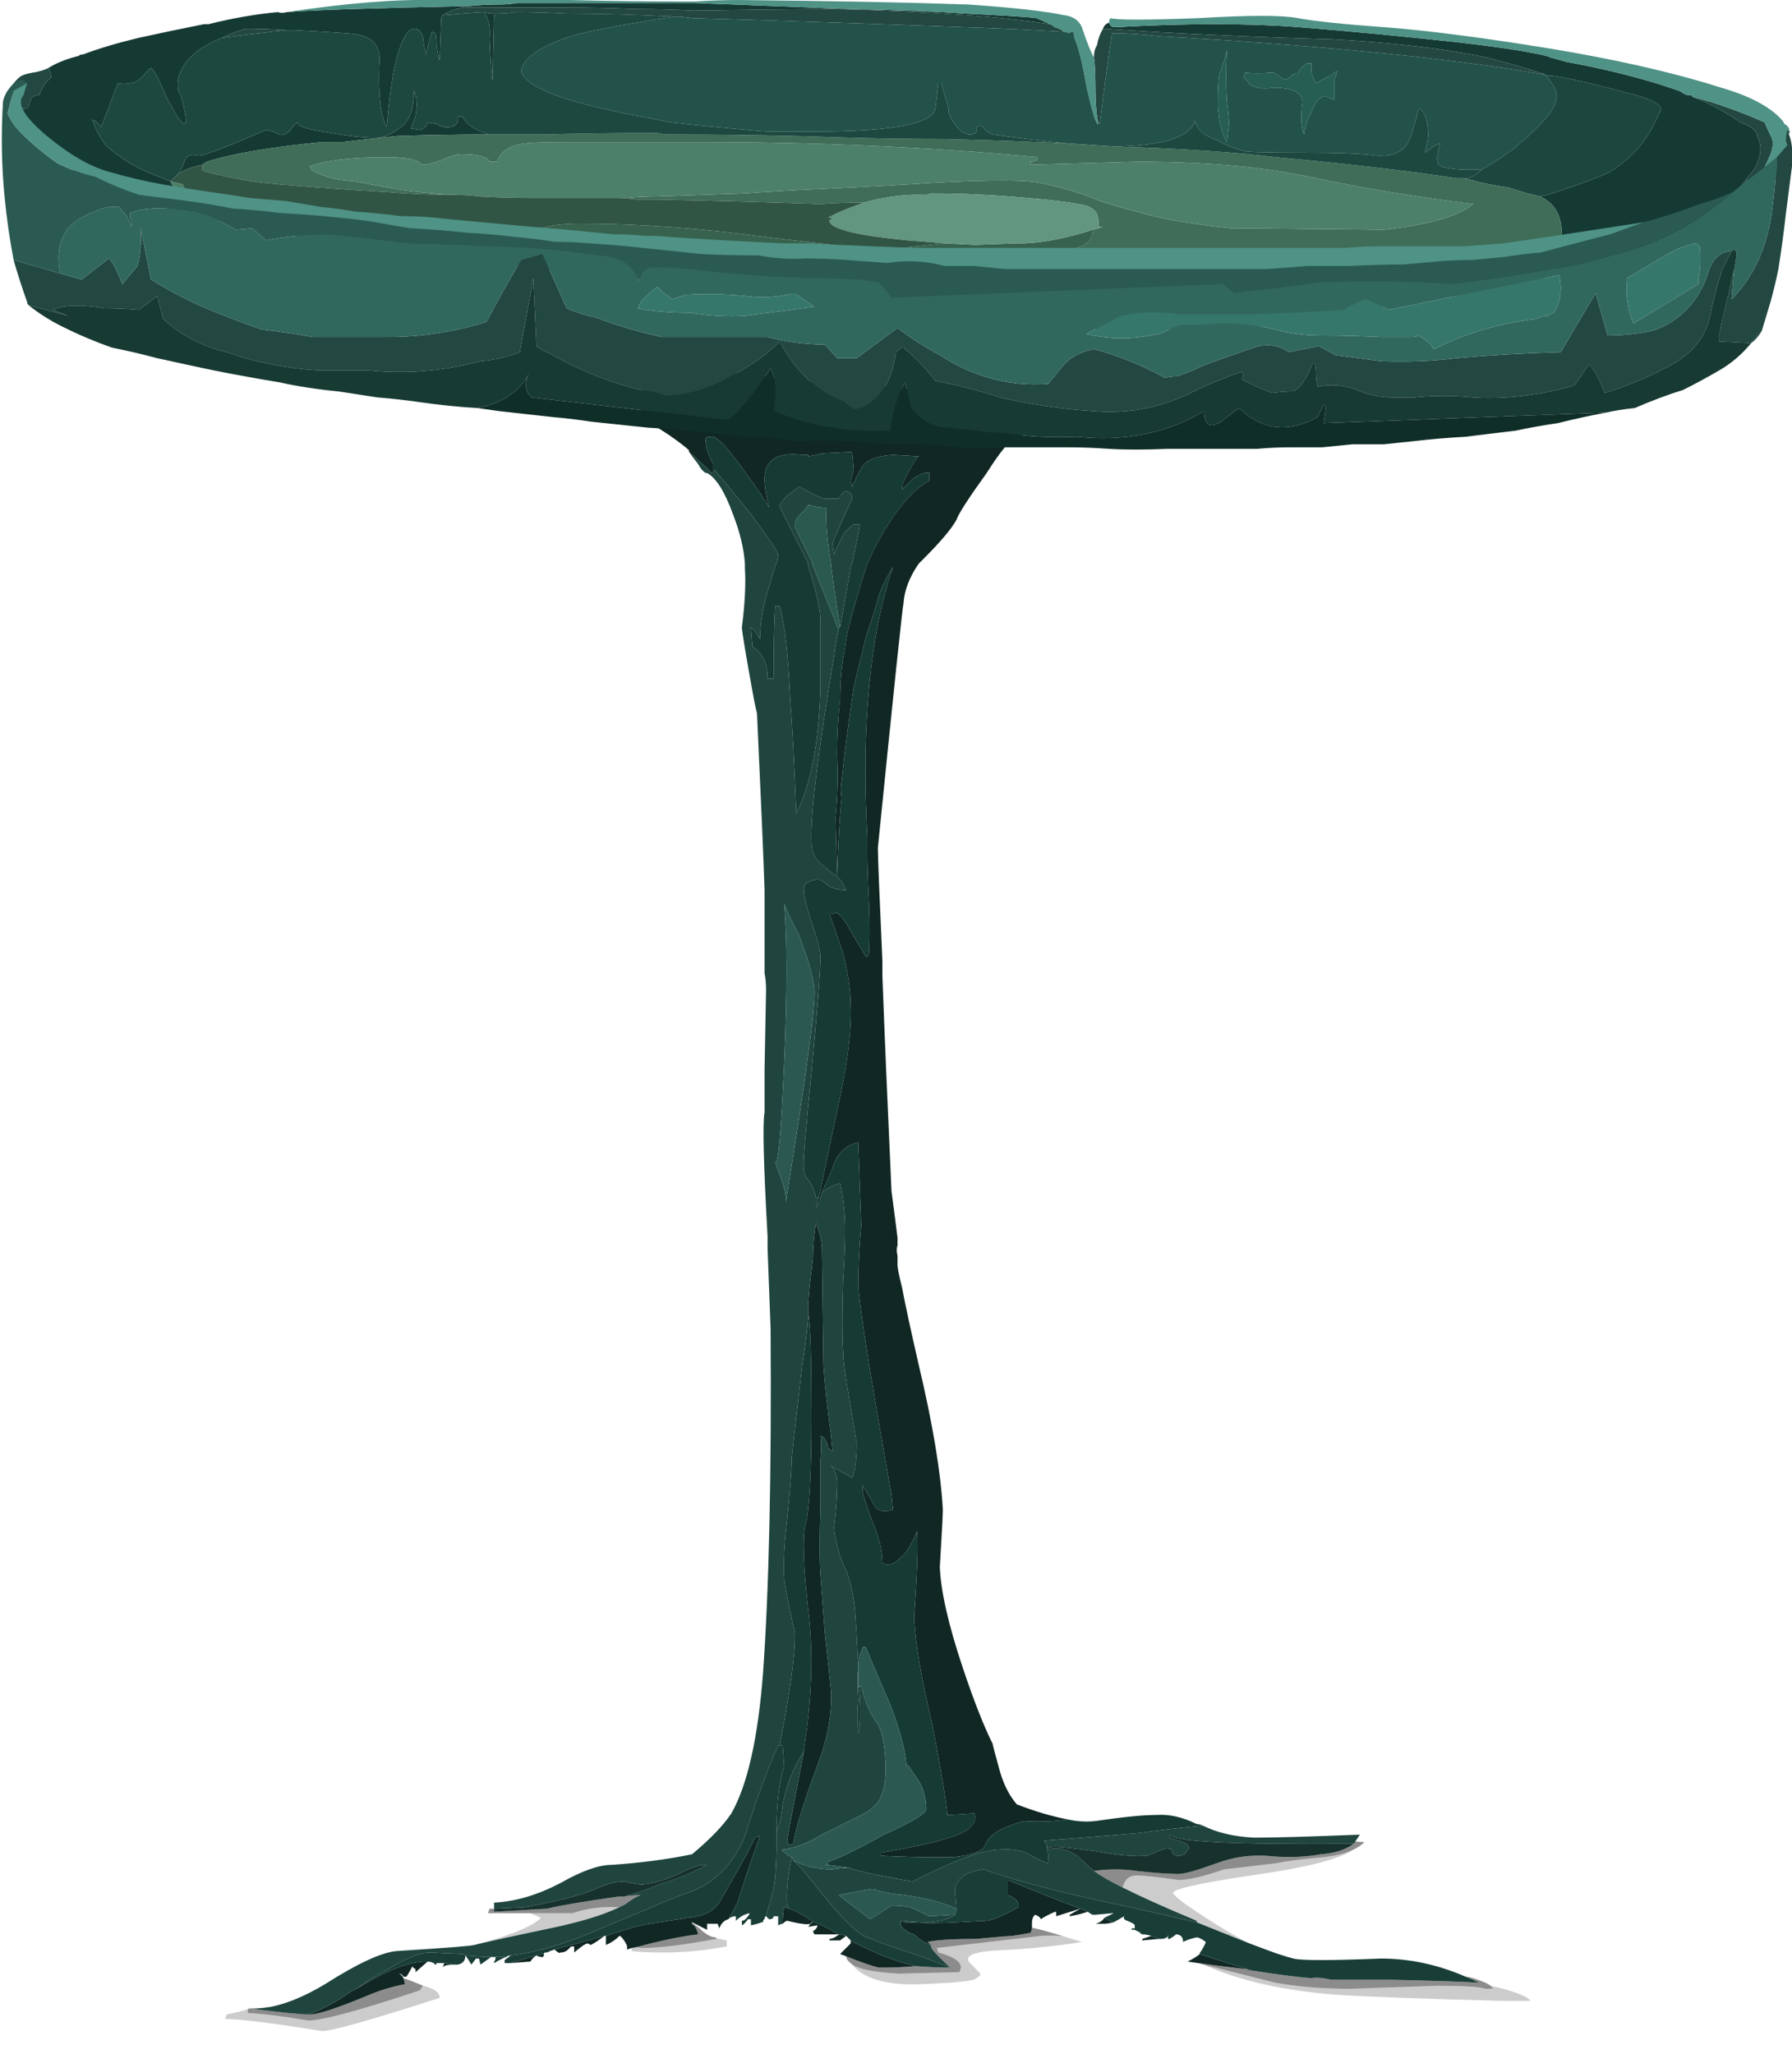 <?xml version="1.0" encoding="iso-8859-1"?>
<!-- Generator: Adobe Illustrator 16.0.0, SVG Export Plug-In . SVG Version: 6.00 Build 0)  -->
<!DOCTYPE svg PUBLIC "-//W3C//DTD SVG 1.1//EN" "http://www.w3.org/Graphics/SVG/1.1/DTD/svg11.dtd">
<svg version="1.1" id="Layer_1" xmlns="http://www.w3.org/2000/svg" xmlns:xlink="http://www.w3.org/1999/xlink" x="0px" y="0px"
	 width="118.6px" height="135.9px" viewBox="0 0 118.6 135.9" style="enable-background:new 0 0 118.6 135.9;" xml:space="preserve"
	>
<symbol  id="waterlilies_x5F_leaves_x5F_lowest" viewBox="0.06 -67.2 59.253 67.205">
	<g id="Layer_3_1_">
		<g>
			<g>
				<path style="fill-rule:evenodd;clip-rule:evenodd;fill:#102723;" d="M23.6-15.6v-0.05h-0.05c-0.267,0.267-0.517,0.5-0.75,0.7
					v0.05c-0.1,0.1-0.316,0.267-0.65,0.5c-0.367,0.233-0.566,0.367-0.6,0.4c0,0.033-0.033,0.083-0.1,0.15
					c-0.034,0.033-0.067,0.05-0.1,0.05c-0.067,0.033-0.1,0.083-0.1,0.15c-0.067,1,0.183,1.5,0.75,1.5
					c0.133,0.033,1.083-0.05,2.85-0.25l2.65-0.3c0.667,0,1.45-0.05,2.35-0.15c0.967-0.066,1.816-0.183,2.55-0.35
					c0.567-0.1,1.15-0.183,1.75-0.25c0.3-0.033,0.45-0.083,0.45-0.15c0.033-0.233-0.35-0.583-1.15-1.05c0.033,0,0.066,0,0.1,0
					c-0.1-0.033-0.2-0.083-0.3-0.15c-0.167-0.2-0.367-0.483-0.6-0.85c-0.6-0.833-0.933-1.35-1-1.55
					c-0.167-0.3-0.517-0.716-1.05-1.25c-0.067-0.066-0.133-0.133-0.2-0.2c-0.305-0.445-0.472-0.878-0.5-1.3
					c-0.033-0.1-0.316-2.8-0.85-8.1c0-0.3,0.05-1.55,0.15-3.75c0-0.133,0-0.233,0-0.3v-0.2c0.066-1.8,0.167-4.167,0.3-7.1
					c0.067-0.5,0.133-1.017,0.2-1.55c0-0.1,0-0.183,0-0.25c-0.034-0.1-0.034-0.216,0-0.35c0-0.034,0-0.083,0-0.15
					c0-0.033,0-0.083,0-0.15c0-0.1,0.05-0.35,0.15-0.75c0.1-0.533,0.283-1.383,0.55-2.55c0.467-1.967,0.733-3.567,0.8-4.8
					c0-0.167-0.034-0.8-0.1-1.9c0.033-0.8,0.283-1.9,0.75-3.3c0.367-1.1,0.7-1.95,1-2.55c0-0.033,0.083-0.35,0.25-0.95
					c0.133-0.434,0.316-0.783,0.55-1.05c0.6-0.233,1.167-0.4,1.7-0.5c-0.533-0.066-1.017-0.083-1.45-0.05
					c-0.767-0.2-1.2-0.467-1.3-0.8c-0.067-0.2-0.434-0.333-1.1-0.4c-0.167,0-0.333,0-0.5,0c-0.5,0-1.117,0.017-1.85,0.05v0.1
					c0.967,0.167,1.667,0.316,2.1,0.45c0.767,0.2,1.1,0.483,1,0.85l-0.9-0.05c-0.033,0.433-0.2,1.433-0.5,3
					c-0.367,1.533-0.567,2.716-0.6,3.55c0.1,1.367,0.133,2.317,0.1,2.85c-0.067-0.2-0.2-0.45-0.4-0.75
					c-0.233-0.233-0.383-0.35-0.45-0.35c-0.133-0.033-0.233-0.017-0.3,0.05c0,0.4-0.117,0.867-0.35,1.4
					c-0.2,0.566-0.3,0.883-0.3,0.95v0.2l0.35-0.6c0.1-0.233,0.317-0.3,0.65-0.2l-0.05,0.5c-0.667,3.733-1.033,6.034-1.1,6.9
					c0,0.6,0.033,1.267,0.1,2l-0.1,2.75c-0.433-0.1-0.717-0.383-0.85-0.85c-0.133-0.3-0.25-0.567-0.35-0.8
					c-0.067-0.267-0.133-0.433-0.2-0.5c0.033,0.133,0.067,0.25,0.1,0.35c0.367,1.733,0.617,2.917,0.75,3.55
					c0.233,1.167,0.333,2.1,0.3,2.8c0,0.467-0.083,1.033-0.25,1.7c-0.2,0.6-0.35,1.033-0.45,1.3l0.25,0.05
					c0.167-0.133,0.333-0.367,0.5-0.7c0.267-0.434,0.417-0.684,0.45-0.75h0.05l0.05,0.05c0.033,0.4,0.033,1.017,0,1.85
					c-0.033,0.633-0.05,1.167-0.05,1.6v0.2c0,0.1,0,0.184,0,0.25c-0.2,3.7,0.083,6.684,0.85,8.95c-0.2-0.333-0.35-0.633-0.45-0.9
					c-0.067-0.267-0.217-0.75-0.45-1.45c-0.167-0.667-0.3-1.217-0.4-1.65c-0.167-1.1-0.3-2.133-0.4-3.1
					c-0.033-0.167-0.033-0.35,0-0.55c-0.067-0.633-0.117-1.5-0.15-2.6l-0.05,1.95c0.067,0.7,0.083,1.383,0.05,2.05
					c0,0.667,0.033,1.283,0.1,1.85c0,0.6,0.05,1.15,0.15,1.65c0.033,0.233,0.066,0.433,0.1,0.6c0.193,0.771,0.41,1.521,0.65,2.25
					c0.133,0.3,0.283,0.6,0.45,0.9c0.533,0.933,1.067,1.55,1.6,1.85v0.25c-0.133,0.033-0.317-0.033-0.55-0.2
					c-0.167-0.167-0.284-0.283-0.35-0.35c0,0.133,0.017,0.217,0.05,0.25c0.2,0.434,0.367,0.717,0.5,0.85l-0.85,0.05
					c-0.566-0.034-0.917-0.184-1.05-0.45c-0.1-0.167-0.2-0.367-0.3-0.6l-0.05,0.2l0.1,0.35l-0.05,0.6l-1-0.05
					c-0.1-0.033-0.25-0.067-0.45-0.1v0.05h-0.2c-0.833,0.1-1.25-0.167-1.25-0.8c0-0.233,0.05-0.55,0.15-0.95
					c-0.167,0.3-0.4,0.65-0.7,1.05c-0.633,0.9-1.033,1.333-1.2,1.3c-0.167,0-0.233-0.033-0.2-0.1c0-0.233,0.083-0.5,0.25-0.8V-15.6z
					 M13.35-65.45c0.021-0.058,0.038-0.125,0.05-0.2c-0.4-0.067-0.833-0.2-1.3-0.4c-0.967-0.4-1.583-0.6-1.85-0.6H10.2
					c0.466,0.167,0.933,0.417,1.4,0.75c0.066,0.033,0.133,0.066,0.2,0.1c0.337,0.212,0.654,0.387,0.95,0.525
					c0.479,0.229,0.896,0.354,1.25,0.375c0.067,0,0.117,0,0.15,0l-0.4-0.35v0.1c-0.067,0.033-0.1,0.066-0.1,0.1
					c-0.066-0.133-0.133-0.25-0.2-0.35h-0.1c-0.033,0.066-0.083,0.1-0.15,0.1C13.262-65.321,13.313-65.371,13.35-65.45z M15-65
					c-0.2,0-0.317-0.033-0.35-0.1l0.05,0.15C14.767-64.95,14.867-64.967,15-65z M26.6-57.95v0.05c0.267,1.667,0.316,3.2,0.15,4.6
					c-0.167,1.466-0.2,2.417-0.1,2.85c0.133,0.434,0.2,1.633,0.2,3.6s-0.033,3.083-0.1,3.35c-0.033,0.233,0.017,0.85,0.15,1.85
					c0,0.367,0.033,0.767,0.1,1.2c0.133-0.367,0.2-0.65,0.2-0.85l0.05-3.85c0.033-0.567,0.117-1.35,0.25-2.35l0.05-0.5
					c-0.033,0-0.083,0.033-0.15,0.1c0,0.1-0.05,0.217-0.15,0.35l-0.1,0.05c0.033-0.167,0.033-0.433,0-0.8c0-0.367,0-0.85,0-1.45
					c-0.033-1.133-0.033-1.917,0-2.35c0.033-0.433,0.083-1.1,0.15-2c0.1-0.867,0.167-1.483,0.2-1.85
					c0.033-0.767-0.117-1.583-0.45-2.45c-0.466-1.267-0.733-2.133-0.8-2.6l-0.15-0.05l-0.05,0.15
					C26.05-60.833,26.233-59.85,26.6-57.95z M25.9-63.65c0,0.233,0.017,0.417,0.05,0.55c0.033,0,0.083-0.017,0.15-0.05
					c0.167-0.033,0.45-0.184,0.85-0.45c0.2-0.066,0.466-0.2,0.8-0.4c-0.2,0-0.467,0-0.8,0l-0.05,0.1c0.1,0.066,0.15,0.133,0.15,0.2
					l-0.3-0.05c0.033,0.067,0.083,0.117,0.15,0.15h-0.05c0-0.1-0.267-0.083-0.8,0.05C26.017-63.55,25.967-63.583,25.9-63.65z
					 M28-64.725c-0.063,0.022-0.13,0.047-0.2,0.075c0.133,0.133,0.25,0.25,0.35,0.35v0.1c0.167-0.1,0.333-0.183,0.5-0.25
					c0.533-0.267,1.083-0.466,1.65-0.6c-0.367-0.034-0.767-0.05-1.2-0.05C28.921-65.07,28.554-64.945,28-64.725z M24.1-63.5
					c-0.133-0.033-0.233-0.133-0.3-0.3l-0.05,0.15H23.4v-0.2c-0.267,0.133-0.433,0.217-0.5,0.25v-0.025v-0.025
					c0.1-0.067,0.167-0.184,0.2-0.35c-0.538-0.06-1.222-0.202-2.05-0.425c-0.05-0.011-0.1-0.02-0.15-0.025
					c-0.05-0.02-0.1-0.036-0.15-0.05c0,0.033,0,0.067,0,0.1s-0.033,0.1-0.1,0.2c-0.066,0.1-0.117,0.15-0.15,0.15
					c-0.133-0.133-0.283-0.233-0.45-0.3v0.3c0.7,0.233,1.184,0.367,1.45,0.4c0.509,0.084,0.884,0.143,1.125,0.175
					c0.048,0.012,0.089,0.02,0.125,0.025c0.5,0.034,0.85,0.2,1.05,0.5c0.733,1.267,1.117,1.967,1.15,2.1
					c0.066,0.067,0.133,0.1,0.2,0.1c-0.133-0.333-0.383-1.067-0.75-2.2C24.3-63.15,24.2-63.333,24.1-63.5z M27.8-64
					c0.034,0,0.1-0.017,0.2-0.05l-0.2-0.15h-0.35v0.05c0.066,0,0.15,0.033,0.25,0.1C27.732-64.018,27.766-64.001,27.8-64z M36-63.25
					c-0.2-0.067-0.4-0.117-0.6-0.15v0.05l0.35,0.2l-0.8-0.25v0.15c-0.034,0-0.117-0.033-0.25-0.1
					c-0.133-0.066-0.217-0.117-0.25-0.15c-0.034,0.067-0.1,0.117-0.2,0.15c-0.067-0.066-0.1-0.15-0.1-0.25c0-0.033,0-0.083,0-0.15
					v-0.025c-0.005-0.061-0.022-0.119-0.05-0.175c-0.167-0.033-0.367-0.066-0.6-0.1c-0.1,0-0.5-0.034-1.2-0.1
					c-0.767,0-1.3-0.033-1.6-0.1c0.033-0.033,0.066-0.067,0.1-0.1c-0.2,0.067-0.383,0.184-0.55,0.35
					c-0.167,0.033-0.317,0.133-0.45,0.3v0.15c0.034,0,0.083-0.017,0.15-0.05c0.633-0.033,1.2-0.033,1.7,0
					c0.6,0.033,0.934,0.05,1,0.05c0.233,0.033,0.583,0.183,1.05,0.45c0.033,0.167-0.083,0.3-0.35,0.4v0.5
					c0.8-0.333,1.6-0.65,2.4-0.95C35.85-63.183,35.933-63.217,36-63.25z M41.45-65.2c-0.067,0-0.133,0.017-0.2,0.05
					c-0.659,0.076-1.192,0.143-1.6,0.2c-0.129,0.018-0.246,0.034-0.35,0.05c0.2,0.1,0.333,0.183,0.4,0.25
					C40.3-64.85,40.883-65.033,41.45-65.2z M36.55-63.45c0.1-0.066,0.2-0.117,0.3-0.15c-0.133-0.033-0.233-0.05-0.3-0.05
					c-0.167,0-0.267,0-0.3,0C36.383-63.617,36.483-63.55,36.55-63.45z M37.8-64l-0.1,0.05h0.05L37.8-64z M38.35-64.15L37.8-64.2
					v0.05l0.3,0.1C38.167-64.083,38.25-64.117,38.35-64.15z M20-64.05c-0.167-0.133-0.317-0.233-0.45-0.3l-0.1,0.05
					c-0.067,0-0.217-0.1-0.45-0.3c0,0.033,0,0.1,0,0.2h-0.1l-0.1-0.1c-0.066-0.067-0.15-0.1-0.25-0.1c-0.033-0.033-0.1,0-0.2,0.1
					C18.983-64.333,19.533-64.183,20-64.05z M17.75-64.7c-0.067-0.033-0.133-0.1-0.2-0.2l-0.65-0.05
					C17.2-64.85,17.483-64.767,17.75-64.7c0.1,0.034,0.183,0.05,0.25,0.05c0-0.067-0.017-0.1-0.05-0.1
					C17.883-64.75,17.817-64.733,17.75-64.7z M14.45-64.95c0-0.033-0.017-0.05-0.05-0.05l-0.05,0.05
					C14.383-64.95,14.417-64.95,14.45-64.95z"/>
				<path style="fill-rule:evenodd;clip-rule:evenodd;fill:#163A34;" d="M27.1-39.6c-0.033,0-0.067-0.017-0.1-0.05
					c-0.033,0.2-0.1,0.383-0.2,0.55c-0.133,0.133-0.2,0.283-0.2,0.45c-0.033,0.1,0.05,1.15,0.25,3.15c0.2,2.067,0.3,3.367,0.3,3.9
					c-0.033,0.267-0.133,0.633-0.3,1.1c-0.167,0.533-0.25,0.867-0.25,1c-0.033,0.233,0.117,0.367,0.45,0.4
					c0.1,0,0.217-0.066,0.35-0.2c0.167-0.1,0.367-0.15,0.6-0.15l-0.05,0.1c-0.034,0.1-0.117,0.217-0.25,0.35
					c-0.1,0.067-0.25,0.183-0.45,0.35c-0.267,0.2-0.4,0.467-0.4,0.8c-0.033,0.9,0.217,2.95,0.75,6.15
					c0.033,0.3,0.083,0.583,0.15,0.85c0,0.067,0.017,0.1,0.05,0.1c0.149,0.835,0.274,1.536,0.375,2.1H28.2
					c0.167,0.8,0.25,1.233,0.25,1.3h-0.2c-0.167-0.1-0.3-0.25-0.4-0.45c-0.167-0.333-0.25-0.517-0.25-0.55L27.55-18
					c0,0.067,0.217,0.567,0.65,1.5c0,0.167-0.083,0.25-0.25,0.25c-0.067-0.067-0.133-0.15-0.2-0.25c-0.067,0-0.2,0-0.4,0
					c-0.133,0-0.434,0.133-0.9,0.4c-0.1-0.066-0.233-0.167-0.4-0.3c-0.167-0.167-0.25-0.283-0.25-0.35c0-0.033,0.217-0.467,0.65-1.3
					c0.1-0.2,0.2-0.4,0.3-0.6h-0.025c0.258-0.816,0.399-1.416,0.425-1.8v-2.4c-0.066-1.8-0.333-3.15-0.8-4.05
					c-0.067,1.667-0.133,2.917-0.2,3.75c-0.066,1.5-0.183,2.533-0.35,3.1h-0.15c-0.033-0.534-0.05-1.333-0.05-2.4h-0.2
					c0,0.5-0.167,0.85-0.5,1.05l-0.05,0.65c0.066-0.033,0.167-0.167,0.3-0.4c0,0.533,0.1,1.117,0.3,1.75
					c0.095,0.318,0.17,0.568,0.225,0.75H25.7c0.033,0.167,0.05,0.267,0.05,0.3c-0.033,0.133-0.35,0.6-0.95,1.4
					c-0.566,0.7-0.95,1.167-1.15,1.4L23.6-15.6v0.25c-0.167,0.3-0.25,0.567-0.25,0.8c-0.033,0.066,0.033,0.1,0.2,0.1
					c0.167,0.034,0.567-0.4,1.2-1.3c0.3-0.4,0.533-0.75,0.7-1.05c-0.1,0.4-0.15,0.716-0.15,0.95c0,0.633,0.417,0.9,1.25,0.8h0.2
					v-0.05c0.2,0.033,0.35,0.067,0.45,0.1l1,0.05l0.05-0.6l-0.1-0.35l0.05-0.2c0.1,0.233,0.2,0.434,0.3,0.6
					c0.133,0.267,0.483,0.417,1.05,0.45l0.85-0.05c-0.133-0.133-0.3-0.417-0.5-0.85c-0.033-0.033-0.05-0.117-0.05-0.25
					c0.066,0.067,0.183,0.184,0.35,0.35c0.233,0.167,0.417,0.233,0.55,0.2v-0.25c-0.533-0.3-1.067-0.917-1.6-1.85
					c-0.167-0.3-0.316-0.6-0.45-0.9c-0.241-0.729-0.458-1.479-0.65-2.25c-0.033-0.167-0.066-0.367-0.1-0.6
					c-0.1-0.5-0.15-1.05-0.15-1.65c-0.066-0.567-0.1-1.184-0.1-1.85c0.033-0.667,0.017-1.35-0.05-2.05L27.7-29
					c0.033,1.1,0.083,1.967,0.15,2.6c-0.033,0.2-0.033,0.383,0,0.55c0.1,0.967,0.233,2,0.4,3.1c0.1,0.433,0.233,0.983,0.4,1.65
					c0.233,0.7,0.383,1.184,0.45,1.45c0.1,0.267,0.25,0.566,0.45,0.9C28.783-21.017,28.5-24,28.7-27.7c0-0.066,0-0.15,0-0.25v-0.2
					c0-0.434,0.017-0.967,0.05-1.6c0.033-0.833,0.033-1.45,0-1.85l-0.05-0.05h-0.05c-0.033,0.066-0.183,0.316-0.45,0.75
					c-0.167,0.333-0.333,0.566-0.5,0.7l-0.25-0.05c0.1-0.267,0.25-0.7,0.45-1.3c0.167-0.667,0.25-1.233,0.25-1.7
					c0.033-0.7-0.066-1.633-0.3-2.8C27.717-36.683,27.467-37.867,27.1-39.6z M35.35-60.2c0.3-0.066,0.6-0.083,0.9-0.05
					c0.9,0.133,1.567,0.2,2,0.2c0.433,0.033,0.883-0.067,1.35-0.3c0.066,0,0.133-0.017,0.2-0.05c-0.7-0.067-1.417-0.15-2.15-0.25
					c-1.6-0.133-2.633-0.217-3.1-0.25c0.067-0.067,0.1-0.15,0.1-0.25c0.033-0.133,0.05-0.3,0.05-0.5c-0.067,0-0.317,0.117-0.75,0.35
					c-0.233,0.1-0.55,0.133-0.95,0.1c-0.567-0.033-1.5-0.383-2.8-1.05c-0.034,0-0.483,0.083-1.35,0.25
					c-0.3,0.067-0.55,0.133-0.75,0.2c-0.431,0.066-0.698,0.1-0.8,0.1c0.034,0,0.067,0.018,0.1,0.05v0.05
					c0.333,0.1,0.95,0.4,1.85,0.9c0.967,0.434,1.433,0.717,1.4,0.85c0,0.3-0.066,0.583-0.2,0.85c-0.2,0.3-0.333,0.5-0.4,0.6
					c0-0.033-0.017-0.05-0.05-0.05c-0.033,0.5-0.2,1.15-0.5,1.95c-0.5,1.167-0.783,1.833-0.85,2h-0.1
					c-0.1-0.233-0.15-0.433-0.15-0.6c-0.033,0.7-0.066,1.283-0.1,1.75c-0.066,0.7-0.2,1.233-0.4,1.6
					c-0.167,0.433-0.267,0.833-0.3,1.2c0.066,0.566,0.1,1,0.1,1.3c0.033,0.333-0.034,0.583-0.2,0.75l0.7-0.4
					c0.1,0.233,0.15,0.617,0.15,1.15c-0.033,0.2-0.117,0.7-0.25,1.5c-0.133,0.733-0.2,1.25-0.2,1.55c-0.033,0.434-0.033,1.2,0,2.3
					c0.067,1.066,0.083,1.8,0.05,2.2c-0.034,0.434-0.083,0.784-0.15,1.05c-0.167-0.033-0.367-0.133-0.6-0.3
					c0.1,0.233,0.216,0.5,0.35,0.8c0.133,0.467,0.417,0.75,0.85,0.85l0.1-2.75c-0.067-0.733-0.1-1.4-0.1-2
					c0.067-0.867,0.434-3.167,1.1-6.9l0.05-0.5c-0.333-0.1-0.55-0.033-0.65,0.2l-0.35,0.6v-0.2c0-0.066,0.1-0.383,0.3-0.95
					c0.233-0.534,0.35-1,0.35-1.4c0.066-0.066,0.167-0.083,0.3-0.05c0.067,0,0.217,0.117,0.45,0.35c0.2,0.3,0.333,0.55,0.4,0.75
					c0.033-0.533,0-1.483-0.1-2.85c0.033-0.833,0.233-2.017,0.6-3.55c0.3-1.567,0.467-2.567,0.5-3l0.9,0.05
					c0.1-0.367-0.233-0.65-1-0.85c-0.433-0.133-1.133-0.283-2.1-0.45v-0.1c0.733-0.033,1.35-0.05,1.85-0.05c0.167,0,0.333,0,0.5,0
					c0.667,0.067,1.033,0.2,1.1,0.4c0.1,0.333,0.533,0.6,1.3,0.8C34.333-60.283,34.817-60.267,35.35-60.2z M25.7-60.6v0.05
					c0,0.9,0.083,1.6,0.25,2.1l-0.05,0.7h-0.1c0.367,1.9,0.534,3.15,0.5,3.75c-0.233,1.033-0.35,1.617-0.35,1.75
					c-0.034,0.5,0,1.167,0.1,2c0.1,1,0.15,1.667,0.15,2c0,0.067,0.117,1.1,0.35,3.1c0.1,0.633,0.167,1.183,0.2,1.65
					c0.067-0.267,0.1-1.383,0.1-3.35s-0.067-3.167-0.2-3.6c-0.1-0.433-0.066-1.383,0.1-2.85c0.167-1.4,0.117-2.934-0.15-4.6v-0.05
					c-0.333-0.5-0.567-1.083-0.7-1.75C25.867-60.067,25.8-60.367,25.7-60.6z M28.4-55.15c0-0.133,0-0.35,0-0.65
					c0.033-0.133,0.05-0.267,0.05-0.4c0.033-0.566,0.017-0.95-0.05-1.15c-0.033,0.4-0.033,0.767,0,1.1
					C28.367-55.883,28.367-55.517,28.4-55.15z"/>
				<path style="fill-rule:evenodd;clip-rule:evenodd;fill:#1F453E;" d="M27.7-29c0.133-0.133,0.216-0.25,0.25-0.35l0.05-0.1
					c-0.233,0-0.433,0.05-0.6,0.15c-0.133,0.133-0.25,0.2-0.35,0.2c-0.333-0.033-0.483-0.167-0.45-0.4c0-0.133,0.083-0.467,0.25-1
					c0.167-0.467,0.267-0.833,0.3-1.1c0-0.533-0.1-1.833-0.3-3.9c-0.2-2-0.283-3.05-0.25-3.15c0-0.167,0.066-0.317,0.2-0.45
					c0.1-0.167,0.167-0.35,0.2-0.55c0.033,0.033,0.067,0.05,0.1,0.05c-0.033-0.1-0.067-0.217-0.1-0.35
					c0.067,0.067,0.133,0.233,0.2,0.5c0.233,0.167,0.433,0.267,0.6,0.3c0.067-0.267,0.117-0.617,0.15-1.05
					c0.033-0.4,0.017-1.133-0.05-2.2c-0.033-1.1-0.033-1.867,0-2.3c0-0.3,0.067-0.816,0.2-1.55c0.133-0.8,0.217-1.3,0.25-1.5
					c0-0.533-0.05-0.917-0.15-1.15l-0.7,0.4c0.167-0.167,0.233-0.417,0.2-0.75c0-0.3-0.034-0.733-0.1-1.3
					c0.033-0.367,0.133-0.767,0.3-1.2c0.2-0.367,0.333-0.9,0.4-1.6c0.034-0.467,0.067-1.05,0.1-1.75v-0.05
					c-0.033-0.367-0.033-0.733,0-1.1c-0.033-0.333-0.033-0.7,0-1.1c0.067,0.2,0.083,0.583,0.05,1.15c0,0.133-0.017,0.267-0.05,0.4
					h0.1c0.133-0.534,0.317-0.95,0.55-1.25c0.133-0.233,0.217-0.633,0.25-1.2c0.034-0.567-0.033-1-0.2-1.3
					c-0.133-0.233-0.434-0.45-0.9-0.65c-0.133-0.066-0.467-0.233-1-0.5c-0.5-0.3-0.95-0.466-1.35-0.5c0.1-0.1,0.217-0.183,0.35-0.25
					c-0.133-0.633-0.184-1.15-0.15-1.55c0-0.033,0.017-0.083,0.05-0.15c-0.067,0.033-0.117,0.05-0.15,0.05
					c-0.034-0.133-0.05-0.316-0.05-0.55c-0.033,0-0.083-0.017-0.15-0.05v0.3H25.6c0-0.067-0.05-0.1-0.15-0.1
					c-0.034,0.033-0.067,0.067-0.1,0.1c0.133,0.467,0.217,0.767,0.25,0.9c0.066,0.333,0.1,0.967,0.1,1.9
					c0.1,0.233,0.167,0.533,0.2,0.9c0.133,0.667,0.367,1.25,0.7,1.75c-0.367-1.9-0.55-2.883-0.55-2.95l0.05-0.15L26.25-61
					c0.067,0.467,0.333,1.333,0.8,2.6c0.333,0.867,0.483,1.683,0.45,2.45c-0.033,0.367-0.1,0.983-0.2,1.85
					c-0.066,0.9-0.117,1.567-0.15,2c-0.033,0.434-0.033,1.217,0,2.35c0,0.6,0,1.083,0,1.45c0.033,0.367,0.033,0.633,0,0.8l0.1-0.05
					c0.1-0.133,0.15-0.25,0.15-0.35c0.067-0.067,0.117-0.1,0.15-0.1l-0.05,0.5c-0.133,1-0.217,1.783-0.25,2.35L27.2-41.3
					c0,0.2-0.067,0.483-0.2,0.85c-0.067-0.433-0.1-0.833-0.1-1.2c-0.133-1-0.183-1.617-0.15-1.85c-0.033-0.467-0.1-1.017-0.2-1.65
					c-0.233-2-0.35-3.033-0.35-3.1c0-0.333-0.05-1-0.15-2c-0.1-0.833-0.133-1.5-0.1-2c0-0.133,0.117-0.717,0.35-1.75
					c0.034-0.6-0.133-1.85-0.5-3.75h-0.05c-0.333-0.733-0.7-1.733-1.1-3c-0.4-1-1.1-1.65-2.1-1.95
					c-0.244-0.088-0.769-0.305-1.575-0.65c-0.402-0.165-0.877-0.365-1.425-0.6c-0.966-0.4-1.85-0.65-2.65-0.75
					c-0.066,0-0.117-0.017-0.15-0.05c-0.1,0-0.217,0-0.35,0h-0.05c-0.033,0-0.067,0-0.1,0c-0.2,0-0.483,0.017-0.85,0.05
					c-0.033,0.034-0.066,0.05-0.1,0.05c-0.203,0.014-0.386,0.022-0.55,0.025c-0.242,0.017-0.441,0.025-0.6,0.025
					c-0.333-0.033-0.767-0.217-1.3-0.55c-0.3-0.133-0.65-0.35-1.05-0.65c-0.066-0.034-0.133-0.067-0.2-0.1
					c-0.467-0.333-0.934-0.583-1.4-0.75c-0.256,0-0.906,0.066-1.95,0.2c0.08-0.004,0.163-0.004,0.25,0
					c0.143,0.007,0.293,0.024,0.45,0.05c0.546,0.107,1.146,0.357,1.8,0.75c1.1,0.7,1.9,1.066,2.4,1.1c1.6,0.1,2.45,0.167,2.55,0.2
					c0.056,0.014,0.123,0.031,0.2,0.05c0.445,0.104,1.212,0.271,2.3,0.5c0.994,0.205,1.76,0.438,2.3,0.7
					c0.068,0.03,0.134,0.063,0.2,0.1c0.167,0.133,0.333,0.233,0.5,0.3c-0.167,0-0.35-0.017-0.55-0.05c0.567,0.167,0.95,0.3,1.15,0.4
					c0.567,0.167,1.1,0.383,1.6,0.65h-0.1c-0.167,0-0.45-0.1-0.85-0.3c-0.434-0.2-0.833-0.317-1.2-0.35c-0.1,0-0.3,0.033-0.6,0.1
					c-0.267,0-0.583-0.083-0.95-0.25c-0.467-0.2-1.233-0.4-2.3-0.6l-1.05-0.05v0.2c0.7,0.034,1.433,0.25,2.2,0.65
					c0.7,0.4,1.267,0.6,1.7,0.6c0.967,0.067,1.85,0.184,2.65,0.35c0.6,0.5,1.033,0.95,1.3,1.35c0.533,0.933,0.883,2.483,1.05,4.65
					c0.2,2.8,0.283,6.6,0.25,11.4c-0.033,0.934-0.067,1.817-0.1,2.65c0,0.1,0,0.233,0,0.4c-0.133,2.367-0.167,3.733-0.1,4.1
					c0,0.267,0,0.733,0,1.4l0.05,2.65c0,0.2-0.017,0.383-0.05,0.55c0,0.833,0,1.75,0,2.75c-0.033,1.034-0.117,2.983-0.25,5.85
					c-0.033,0.133-0.066,0.283-0.1,0.45c-0.267,1.467-0.4,2.267-0.4,2.4c0.1,0.767,0.133,1.417,0.1,1.95
					c-0.002,0.049-0.002,0.1,0,0.15c-0.033,0.5-0.167,1.05-0.4,1.65c-0.267,0.733-0.55,1.183-0.85,1.35h-0.05
					c-0.1,0.066-0.184,0.167-0.25,0.3c-0.133,0.167-0.233,0.3-0.3,0.4c0.233-0.2,0.483-0.433,0.75-0.7h0.05v0.05l0.05,0.05
					c0.2-0.233,0.583-0.7,1.15-1.4c0.6-0.8,0.917-1.267,0.95-1.4c0-0.033-0.017-0.133-0.05-0.3h-0.025
					c-0.054-0.182-0.129-0.432-0.225-0.75c-0.2-0.633-0.3-1.217-0.3-1.75c-0.133,0.233-0.233,0.367-0.3,0.4l0.05-0.65
					c0.333-0.2,0.5-0.55,0.5-1.05h0.2c0,1.067,0.017,1.867,0.05,2.4h0.15c0.167-0.567,0.284-1.6,0.35-3.1
					c0.067-0.833,0.133-2.083,0.2-3.75c0.467,0.9,0.733,2.25,0.8,4.05v2.4c-0.025,0.384-0.167,0.984-0.425,1.8h0.025
					c-0.1,0.2-0.2,0.4-0.3,0.6c-0.434,0.833-0.65,1.267-0.65,1.3c0,0.067,0.083,0.183,0.25,0.35c0.167,0.133,0.3,0.233,0.4,0.3
					c0.466-0.267,0.767-0.4,0.9-0.4c0.2,0,0.333,0,0.4,0c0.067,0.1,0.133,0.183,0.2,0.25c0.167,0,0.25-0.083,0.25-0.25
					c-0.434-0.933-0.65-1.433-0.65-1.5l0.05-0.35c0,0.033,0.083,0.217,0.25,0.55c0.1,0.2,0.233,0.35,0.4,0.45h0.2
					c0-0.066-0.083-0.5-0.25-1.3h-0.025c-0.101-0.564-0.226-1.265-0.375-2.1c-0.1,0.6-0.2,1.283-0.3,2.05v0.05
					c-0.133,0.767-0.183,1.383-0.15,1.85c-0.2,0-0.4,0.033-0.6,0.1c0-0.033-0.083-0.133-0.25-0.3c-0.133-0.133-0.2-0.267-0.2-0.4
					c0-0.033,0.2-0.45,0.6-1.25h-0.025c0.059-0.141,0.117-0.291,0.175-0.45c0.3-0.733,0.534-1.316,0.7-1.75
					c-0.067-0.267-0.117-0.55-0.15-0.85c-0.533-3.2-0.783-5.25-0.75-6.15c0-0.333,0.133-0.6,0.4-0.8
					C27.45-28.817,27.6-28.933,27.7-29z M25.95-29.9c0.1-1.133,0.1-2.883,0-5.25c-0.1-2.333-0.2-3.434-0.3-3.3l0.2-0.55
					c0.125-0.344,0.175-0.61,0.15-0.8c0.667,4.135,0.983,6.485,0.95,7.05c-0.034,0.433-0.217,1.067-0.55,1.9
					C26.2-30.483,26.05-30.167,25.95-29.9z M36.2-61.9c0.187-0.144,0.503-0.327,0.95-0.55c0.59-0.297,1.406-0.664,2.45-1.1v-0.05
					c-0.733,0.167-1.467,0.333-2.2,0.5c-2.1,0.434-3.717,0.85-4.85,1.25c-0.267-0.033-0.483-0.1-0.65-0.2
					c-0.2-0.167-0.3-0.333-0.3-0.5l0.05-0.6c-0.433,0.2-1,0.35-1.7,0.45c-0.367,0.034-0.667,0.083-0.9,0.15
					c-0.066,0.033-0.133,0.05-0.2,0.05c-0.233-0.033-0.6-0.1-1.1-0.2l1.05-0.8l0.7,0.45c0.233,0,0.433-0.017,0.6-0.05
					c0.033,0,0.25-0.1,0.65-0.3l0.85,0.05c-0.167-0.133-0.467-0.217-0.9-0.25c-0.3,0-0.55,0.017-0.75,0.05v-0.05
					c-0.067,0.033-0.117,0.05-0.15,0.05v-0.15c0.133-0.167,0.284-0.267,0.45-0.3c0.167-0.167,0.35-0.283,0.55-0.35
					c0-0.033,0.017-0.083,0.05-0.15c0.167-0.2,0.367-0.4,0.6-0.6c-0.333,0.133-0.684,0.267-1.05,0.4
					c-1.033,0.333-1.667,0.567-1.9,0.7c-0.3,0.2-0.733,0.65-1.3,1.35c-0.467,0.6-0.784,0.967-0.95,1.1c0.367-0.2,0.8-0.3,1.3-0.3
					c0.167,0.033,0.35,0.05,0.55,0.05c0.2-0.067,0.45-0.133,0.75-0.2c0.867-0.167,1.316-0.25,1.35-0.25
					c1.3,0.667,2.233,1.017,2.8,1.05c0.4,0.034,0.717,0,0.95-0.1c0.433-0.233,0.683-0.35,0.75-0.35c0,0.2-0.017,0.367-0.05,0.5
					c0,0.1-0.033,0.183-0.1,0.25c0.467,0.033,1.5,0.117,3.1,0.25c0.733,0.1,1.45,0.183,2.15,0.25c0.467-0.233,1.034-0.367,1.7-0.4
					c0.667,0,1.833,0.033,3.5,0.1c-0.047-0.071-0.097-0.146-0.15-0.225c-0.014-0.021-0.031-0.046-0.05-0.075
					c-4-0.033-6.017,0.067-6.05,0.3c-0.033,0-0.05-0.033-0.05-0.1c0.066-0.034,0.167-0.067,0.3-0.1c0.233-0.067,0.35-0.15,0.35-0.25
					l-0.15-0.2c-0.067-0.033-0.133-0.05-0.2-0.05c-0.1,0-0.167,0.033-0.2,0.1c0,0.1-0.066,0.15-0.2,0.15
					c-0.033,0-0.25-0.083-0.65-0.25c-0.4-0.033-0.967,0.017-1.7,0.15c-0.7,0.1-1.15,0.15-1.35,0.15c-0.1,0-0.183-0.017-0.25-0.05
					l0.05-0.05c0.267,0.1,0.583,0.034,0.95-0.2C35.817-61.567,36-61.733,36.2-61.9z"/>
				<path style="fill-rule:evenodd;clip-rule:evenodd;fill:#2A5950;" d="M27.8-20.75c-0.033,0-0.05-0.033-0.05-0.1
					c-0.167,0.434-0.4,1.017-0.7,1.75c-0.058,0.159-0.116,0.309-0.175,0.45H26.9c-0.4,0.8-0.6,1.217-0.6,1.25
					c0,0.133,0.067,0.267,0.2,0.4c0.167,0.167,0.25,0.267,0.25,0.3c0.2-0.066,0.4-0.1,0.6-0.1c-0.033-0.467,0.017-1.083,0.15-1.85
					v-0.05C27.6-19.467,27.7-20.15,27.8-20.75z"/>
				<path style="fill-rule:evenodd;clip-rule:evenodd;fill:#2B5951;" d="M28.4-55.8c0,0.3,0,0.517,0,0.65v0.05
					c0,0.167,0.05,0.367,0.15,0.6h0.1c0.067-0.167,0.35-0.833,0.85-2c0.3-0.8,0.467-1.45,0.5-1.95c0.033,0,0.05,0.017,0.05,0.05
					c0.067-0.1,0.2-0.3,0.4-0.6c0.133-0.267,0.2-0.55,0.2-0.85c0.033-0.133-0.433-0.417-1.4-0.85c-0.9-0.5-1.517-0.8-1.85-0.9v-0.05
					c-0.033-0.033-0.066-0.05-0.1-0.05c0.103,0,0.369-0.034,0.8-0.1c-0.2,0-0.383-0.017-0.55-0.05c-0.5,0-0.933,0.1-1.3,0.3
					c-0.032,0.064-0.049,0.115-0.05,0.15v-0.05c-0.133,0.067-0.25,0.15-0.35,0.25c0.4,0.034,0.85,0.2,1.35,0.5
					c0.533,0.267,0.867,0.434,1,0.5c0.466,0.2,0.767,0.417,0.9,0.65c0.167,0.3,0.233,0.733,0.2,1.3
					c-0.033,0.567-0.117,0.967-0.25,1.2c-0.233,0.3-0.417,0.716-0.55,1.25H28.4z M25.95-29.9c0.1-0.267,0.25-0.583,0.45-0.95
					c0.333-0.833,0.517-1.467,0.55-1.9c0.033-0.565-0.284-2.915-0.95-7.05c0.025,0.189-0.025,0.456-0.15,0.8l-0.2,0.55
					c0.1-0.133,0.2,0.967,0.3,3.3C26.05-32.783,26.05-31.033,25.95-29.9z M31.65-63.15v-0.05l-0.05-0.15l-0.85-0.05
					c-0.4,0.2-0.617,0.3-0.65,0.3c-0.167,0.033-0.367,0.05-0.6,0.05l-0.7-0.45l-1.05,0.8c0.5,0.1,0.867,0.167,1.1,0.2
					c0.066,0,0.133-0.017,0.2-0.05c0.233-0.067,0.534-0.117,0.9-0.15C30.65-62.8,31.217-62.95,31.65-63.15z"/>
				<path style="fill-rule:evenodd;clip-rule:evenodd;fill:#17322D;" d="M20.65-62.75c-0.066,0-0.133,0-0.2,0
					c-1.167-0.167-1.95-0.3-2.35-0.4l-1.75-0.1v0.1l1.05,0.05c1.067,0.2,1.833,0.4,2.3,0.6c0.367,0.167,0.683,0.25,0.95,0.25
					c0.3-0.067,0.5-0.1,0.6-0.1c0.367,0.033,0.767,0.15,1.2,0.35c0.4,0.2,0.683,0.3,0.85,0.3h0.1c-0.5-0.267-1.033-0.483-1.6-0.65
					C21.6-62.45,21.217-62.583,20.65-62.75z M44.8-61c-0.267-0.2-0.633-0.317-1.1-0.35c-0.534-0.1-1.133-0.117-1.8-0.05
					c-0.566,0.033-1.117-0.05-1.65-0.25C39.617-61.883,39.2-62,39-62c-0.333,0-0.8,0.033-1.4,0.1c-0.434,0.066-0.9,0.066-1.4,0
					c-0.2,0.167-0.383,0.333-0.55,0.5c-0.367,0.233-0.683,0.3-0.95,0.2l-0.05,0.05c0.067,0.033,0.15,0.05,0.25,0.05
					c0.2,0,0.65-0.05,1.35-0.15c0.733-0.133,1.3-0.183,1.7-0.15c0.4,0.167,0.617,0.25,0.65,0.25c0.133,0,0.2-0.05,0.2-0.15
					c0.034-0.067,0.1-0.1,0.2-0.1c0.067,0,0.133,0.017,0.2,0.05l0.15,0.2c0,0.1-0.117,0.183-0.35,0.25
					c-0.133,0.033-0.233,0.066-0.3,0.1c0,0.066,0.017,0.1,0.05,0.1C38.783-60.933,40.8-61.033,44.8-61z"/>
				<path style="fill-rule:evenodd;clip-rule:evenodd;fill:#193E37;" d="M16.9-64.7c0.8,0.1,1.684,0.35,2.65,0.75
					c0.548,0.235,1.023,0.435,1.425,0.6c0.806,0.345,1.331,0.562,1.575,0.65c1,0.3,1.7,0.95,2.1,1.95c0.4,1.267,0.767,2.267,1.1,3
					h0.05h0.1l0.05-0.7c-0.167-0.5-0.25-1.2-0.25-2.1v-0.05c0-0.933-0.034-1.566-0.1-1.9c-0.033-0.133-0.117-0.433-0.25-0.9
					c-0.033,0-0.05-0.033-0.05-0.1c-0.033,0-0.05-0.033-0.05-0.1H25.2c-0.067-0.033-0.184-0.066-0.35-0.1v0.2h-0.1
					c-0.067-0.1-0.133-0.167-0.2-0.2v0.15c0.067,0,0.133,0.05,0.2,0.15c0.033,0.033,0.05,0.066,0.05,0.1
					c-0.167-0.034-0.316-0.117-0.45-0.25v0.15c-0.1,0-0.184-0.033-0.25-0.1c0.1,0.167,0.2,0.35,0.3,0.55
					c0.367,1.133,0.617,1.867,0.75,2.2c-0.066,0-0.133-0.033-0.2-0.1c-0.034-0.133-0.417-0.833-1.15-2.1
					c-0.2-0.3-0.55-0.466-1.05-0.5c-0.036-0.005-0.077-0.013-0.125-0.025c-0.241-0.032-0.616-0.09-1.125-0.175
					c-0.267-0.033-0.75-0.167-1.45-0.4H20c-0.467-0.133-1.017-0.284-1.65-0.45c-0.1-0.033-0.184-0.067-0.25-0.1h-0.05
					c-0.033,0-0.05-0.017-0.05-0.05c-0.067,0-0.15-0.017-0.25-0.05c-0.267-0.066-0.55-0.15-0.85-0.25h-0.2v0.1L16.9-64.7z
					 M16.75-64.75c-0.1-0.033-0.233-0.1-0.4-0.2v0.05c0.033,0.033,0.05,0.083,0.05,0.15C16.533-64.75,16.65-64.75,16.75-64.75z
					 M16.25-64.75L15.9-65l-0.05,0.2h-0.1L15.6-65c-0.1,0.167-0.167,0.267-0.2,0.3c0-0.167-0.083-0.267-0.25-0.3
					c-0.033,0-0.083,0-0.15,0c-0.133,0.033-0.233,0.05-0.3,0.05c-0.1,0-0.184,0-0.25,0c-0.034,0-0.067,0-0.1,0
					c-0.067,0.034-0.133,0.05-0.2,0.05c-0.033,0-0.083,0-0.15,0c-0.354-0.021-0.771-0.146-1.25-0.375
					c-0.296-0.138-0.613-0.313-0.95-0.525c0.4,0.3,0.75,0.517,1.05,0.65c0.533,0.333,0.967,0.517,1.3,0.55
					c0.159,0,0.358-0.008,0.6-0.025c0.164-0.003,0.347-0.011,0.55-0.025c0.034,0,0.067-0.017,0.1-0.05
					C15.767-64.733,16.05-64.75,16.25-64.75z M28-64.05C27.9-64.017,27.833-64,27.8-64h-0.05c-0.333,0.2-0.6,0.333-0.8,0.4
					c-0.4,0.267-0.684,0.417-0.85,0.45c-0.033,0.066-0.05,0.117-0.05,0.15c-0.033,0.4,0.017,0.917,0.15,1.55v0.05
					c0.001-0.035,0.018-0.085,0.05-0.15c0.167-0.133,0.483-0.5,0.95-1.1c0.566-0.7,1-1.15,1.3-1.35c0.233-0.133,0.867-0.367,1.9-0.7
					c0.367-0.133,0.717-0.267,1.05-0.4c-0.333,0-0.717,0.017-1.15,0.05c-0.566,0.133-1.117,0.333-1.65,0.6
					c-0.167,0.067-0.333,0.15-0.5,0.25C28.083-64.133,28.033-64.083,28-64.05z M36-63.25c-0.067,0.033-0.15,0.067-0.25,0.1
					c-0.8,0.3-1.6,0.617-2.4,0.95v-0.5c0.267-0.1,0.383-0.233,0.35-0.4c-0.467-0.267-0.817-0.417-1.05-0.45
					c-0.066,0-0.4-0.017-1-0.05c-0.5-0.033-1.066-0.033-1.7,0v0.05c0.2-0.034,0.45-0.05,0.75-0.05c0.433,0.033,0.733,0.117,0.9,0.25
					l0.05,0.15v0.05l-0.05,0.6c0,0.167,0.1,0.333,0.3,0.5c0.167,0.1,0.383,0.167,0.65,0.2c1.133-0.4,2.75-0.816,4.85-1.25
					c0.733-0.167,1.467-0.333,2.2-0.5c0.683-0.276,1.266-0.509,1.75-0.7c0.344-0.13,0.636-0.239,0.875-0.325
					c0.258-0.085,0.449-0.144,0.575-0.175c0.267-0.067,1.233-0.067,2.9,0c0.947,0,1.881-0.2,2.8-0.6
					c0.152-0.06,0.302-0.126,0.45-0.2c-0.434,0.033-1.434,0.067-3,0.1c-0.833,0-1.467,0-1.9,0c-0.3,0.067-0.517,0.083-0.65,0.05
					c-0.433,0.034-1.083,0.117-1.95,0.25c-0.567,0.167-1.15,0.35-1.75,0.55c0,0.033,0.017,0.066,0.05,0.1
					c0.1,0.167,0.15,0.267,0.15,0.3c-0.133,0.1-0.233,0.15-0.3,0.15c-0.167-0.033-0.317-0.083-0.45-0.15
					c0,0.167-0.083,0.25-0.25,0.25c0.032-0.001-0.035-0.051-0.2-0.15h-0.05V-64c-0.002-0.067-0.019-0.1-0.05-0.1
					c-0.033-0.033-0.1-0.05-0.2-0.05h-0.05c-0.1,0.033-0.184,0.066-0.25,0.1C38-64.017,37.9-64,37.8-64l-0.05,0.05
					c-0.067,0.034-0.133,0.067-0.2,0.1h-0.1v0.05h0.1v0.1c0,0.034-0.083,0.083-0.25,0.15c-0.1,0.033-0.133,0.083-0.1,0.15
					c-0.167-0.1-0.284-0.167-0.35-0.2c-0.1,0.033-0.2,0.083-0.3,0.15c0.133,0.067,0.233,0.117,0.3,0.15H36.8l-0.55-0.05
					c-0.033,0-0.067,0-0.1,0C36.083-63.317,36.033-63.283,36-63.25z"/>
				<path style="fill-rule:evenodd;clip-rule:evenodd;fill-opacity:0.451;" d="M20.5-63.1c-0.575,0.029-1.091-0.038-1.55-0.2h-1.4
					h-1.4l0.05,0.15c0.066,0,0.117,0,0.15,0v-0.1l1.75,0.1c0.4,0.1,1.183,0.233,2.35,0.4c0.066,0,0.133,0,0.2,0
					c0.2,0.033,0.383,0.05,0.55,0.05c-0.167-0.066-0.333-0.167-0.5-0.3C20.634-63.037,20.568-63.07,20.5-63.1z M13.35-65.45
					c0.181-0.057,0.397-0.14,0.65-0.25l-0.075-0.1L13.9-65.85c-2-0.667-3.233-1-3.7-1c-0.767,0.133-1.434,0.217-2,0.25v0.125
					c0.017,0.01,0.034,0.019,0.05,0.025c1.044-0.133,1.694-0.2,1.95-0.2h0.05c0.267,0,0.883,0.2,1.85,0.6
					c0.467,0.2,0.9,0.333,1.3,0.4C13.388-65.575,13.371-65.508,13.35-65.45z M36.2-61.9c0.5,0.066,0.966,0.066,1.4,0
					c0.6-0.067,1.066-0.1,1.4-0.1c0.2,0,0.617,0.117,1.25,0.35c0.533,0.2,1.083,0.283,1.65,0.25c0.667-0.067,1.267-0.05,1.8,0.05
					c0.466,0.033,0.833,0.15,1.1,0.35c0.02,0.029,0.036,0.054,0.05,0.075l0.3-0.025c-0.095-0.095-0.22-0.178-0.375-0.25
					c-0.255-0.124-0.597-0.207-1.025-0.25c-0.7-0.066-1.217-0.133-1.55-0.2l-1.7-0.2c-0.667-0.233-1.167-0.35-1.5-0.35
					c-0.7,0.1-1.167,0.15-1.4,0.15s-0.383-0.133-0.45-0.4C36.704-62.227,36.387-62.043,36.2-61.9z M22.9-63.625
					c0.077-0.042,0.16-0.1,0.25-0.175c0.2-0.2,0.383-0.3,0.55-0.3v-0.025v-0.025c-1.067-0.2-1.883-0.3-2.45-0.3l-0.2,0.025
					c0.829,0.223,1.512,0.365,2.05,0.425c-0.033,0.167-0.1,0.283-0.2,0.35V-63.625z M28.175-64.975
					c-0.106,0.077-0.165,0.16-0.175,0.25c0.554-0.22,0.921-0.345,1.1-0.375c0.433,0,0.833,0.017,1.2,0.05
					c0.434-0.034,0.817-0.05,1.15-0.05c-0.233,0.2-0.434,0.4-0.6,0.6c-0.033,0.067-0.05,0.117-0.05,0.15
					c-0.033,0.033-0.066,0.067-0.1,0.1c0.3,0.067,0.833,0.1,1.6,0.1c0.7,0.066,1.1,0.1,1.2,0.1c0.233,0.033,0.433,0.066,0.6,0.1
					c0.028,0.057,0.045,0.115,0.05,0.175c0.032-0.01,0.065-0.019,0.1-0.025c0.194-0.043,0.494-0.126,0.9-0.25
					c-0.257,0.014-0.49,0.014-0.7,0L31-64.45l0.05-0.15c0.5-0.133,0.75-0.3,0.75-0.5l-0.05-0.15l-2-0.05
					C28.919-65.256,28.394-65.147,28.175-64.975z M39.65-64.95c0.408-0.057,0.941-0.124,1.6-0.2c0.067-0.033,0.133-0.05,0.2-0.05
					c0.867-0.133,1.517-0.216,1.95-0.25c0.133,0.034,0.35,0.017,0.65-0.05c0.434,0,1.067,0,1.9,0c1.566-0.033,2.566-0.067,3-0.1
					c-0.148,0.074-0.298,0.141-0.45,0.2c0.113-0.009,0.246-0.042,0.4-0.1c0.207-0.069,0.349-0.136,0.425-0.2
					c0.04-0.035,0.064-0.069,0.075-0.1h-0.25c-0.167,0.066-0.7,0.1-1.6,0.1l-2.85-0.1c-0.9,0-1.733,0.066-2.5,0.2
					c-0.246,0.062-1.037,0.261-2.375,0.6C39.764-64.981,39.706-64.964,39.65-64.95z"/>
				<path style="fill-rule:evenodd;clip-rule:evenodd;fill-opacity:0.2;" d="M15.9-64.3c1.104,0.312,1.771,0.595,2,0.85l-0.35,0.15
					h1.4c0.458,0.162,0.975,0.229,1.55,0.2c-0.54-0.262-1.306-0.495-2.3-0.7C17.112-64.029,16.345-64.196,15.9-64.3z M23.7-64.125
					l0.35-0.075v-0.2c-0.733-0.133-1.417-0.2-2.05-0.2c-0.533,0-0.9,0.017-1.1,0.05v0.1c0.05,0.006,0.1,0.014,0.15,0.025l0.2-0.025
					c0.567,0,1.383,0.1,2.45,0.3V-64.125z M8.2-66.475V-66.6c0.566-0.033,1.233-0.117,2-0.25c0.466,0,1.7,0.333,3.7,1l0.025,0.05
					L14-65.7c0.367-0.086,0.55-0.219,0.55-0.4c-2.267-0.733-3.566-1.1-3.9-1.1c-1.633,0.267-2.7,0.4-3.2,0.4l0.05,0.15
					C7.802-66.59,8.035-66.531,8.2-66.475z M35.15-64.05c0.196-0.064,0.413-0.131,0.65-0.2c-0.855-0.14-1.755-0.231-2.7-0.275
					c-0.945-0.044-1.261-0.202-0.95-0.475c0.2-0.197,0.3-0.305,0.3-0.325c0-0.026-0.059-0.076-0.175-0.15
					c-0.117-0.073-0.733-0.132-1.85-0.175c-1.117-0.037-1.867,0.188-2.25,0.675c0.219-0.172,0.744-0.281,1.575-0.325l2,0.05
					l0.05,0.15c0,0.2-0.25,0.367-0.75,0.5L31-64.45l3.45,0.4C34.66-64.036,34.893-64.036,35.15-64.05z M37.15-62.45
					c0.067,0.267,0.217,0.4,0.45,0.4s0.7-0.05,1.4-0.15c0.333,0,0.833,0.117,1.5,0.35l1.7,0.2c0.333,0.066,0.85,0.133,1.55,0.2
					c0.428,0.043,0.77,0.126,1.025,0.25c-0.441-0.313-1.566-0.596-3.375-0.85c-1.801-0.27-2.659-0.469-2.575-0.6
					c0.087-0.129,0.446-0.396,1.075-0.8c0.624-0.401,1.107-0.685,1.45-0.85c-0.484,0.191-1.067,0.424-1.75,0.7v0.05
					C38.556-63.114,37.74-62.747,37.15-62.45z M49.325-65.7c0.751-0.168,1.193-0.335,1.325-0.5H49.7
					c-2.567,0.067-4.383,0.133-5.45,0.2c-1.767,0.133-3.242,0.467-4.425,1c1.338-0.339,2.129-0.539,2.375-0.6
					c0.767-0.133,1.6-0.2,2.5-0.2l2.85,0.1c0.9,0,1.434-0.033,1.6-0.1h0.25C49.39-65.769,49.365-65.735,49.325-65.7z"/>
			</g>
		</g>
		<g>
			<g>
				<g>
					<path style="fill-rule:evenodd;clip-rule:evenodd;fill:#153A34;" d="M56-3.2c0.533-0.2,1.067-0.483,1.6-0.85
						c0.2-0.067,0.35-0.15,0.45-0.25c0.034-0.034,0.067-0.083,0.1-0.15V-4.5c0.167-0.333,0.133-0.7-0.1-1.1
						c-0.066-0.1-0.466-0.583-1.2-1.45l0.45,0.475c0.358,0.417,0.525,0.625,0.5,0.625v-0.025c0.029,0.01,0.054,0.019,0.075,0.025
						c0.028-0.086,0.053-0.286,0.075-0.6c0.114,0.191,0.223,0.366,0.325,0.525C58.281-6.129,58.223-6.288,58.1-6.5
						c-0.307-0.542-0.824-0.967-1.55-1.275c-0.734-0.309-1.518-0.634-2.35-0.975l-2.3-0.125L51.5-8.9c0.367,1.3,0.183,2.1-0.55,2.4
						c0.3,0.067,0.533,0.133,0.7,0.2c0.633,0.2,1.167,0.4,1.6,0.6c0.767,0.467,1.317,1.117,1.65,1.95
						c0.233,0.233-0.15,0.467-1.15,0.7c-0.967,0.267-1.767,0.45-2.4,0.55H51.3c-0.033,0-0.066,0-0.1,0
						c-0.034,0-0.067,0.017-0.1,0.05c-0.833,0.267-1.55,0.467-2.15,0.6c-1.4,0.267-3.017,0.45-4.85,0.55
						c-2.5,0.066-5.033,0.183-7.6,0.35c0.033,0.1,0.1,0.167,0.2,0.2c0.033-0.1,0.1-0.15,0.2-0.15c2.4,0.133,4.434,0.133,6.1,0
						s3.417-0.3,5.25-0.5c1.133-0.133,1.95-0.25,2.45-0.35c0.367-0.067,0.566-0.117,0.6-0.15l0.55-0.15c1.1-0.2,2.133-0.45,3.1-0.75
						c0.2-0.067,0.4-0.133,0.6-0.2l0.1-0.05c0.033-0.034,0.1-0.067,0.2-0.1c0.033,0,0.066,0,0.1,0C55.983-3.15,56-3.167,56-3.2z
						 M9.5-1C9-0.967,8.55-0.95,8.15-0.95c-0.267-0.066-0.533-0.167-0.8-0.3C6.517-1.583,6.033-2.033,5.9-2.6
						C5.867-2.833,5.883-3,5.95-3.1C6.017-3.233,6.067-3.417,6.1-3.65c0.033-0.1,0.05-0.233,0.05-0.4L6.1-4.1
						C6-4.067,5.867-3.883,5.7-3.55C5.633-3.45,5.567-3.333,5.5-3.2C5.267-2.633,5.1-2.317,5-2.25c-0.033,0-0.133-0.1-0.3-0.3
						c-0.133-0.133-0.267-0.2-0.4-0.2c-0.133-0.033-0.267-0.033-0.4,0C3.867-2.85,3.683-3.333,3.35-4.2
						c-0.067,0.1-0.167,0.184-0.3,0.25C3.15-4.25,3.3-4.533,3.5-4.8C4-5.267,4.633-5.633,5.4-5.9C5.467-5.933,5.55-5.967,5.65-6
						C5.619-6.031,5.86-6.356,6.375-6.975C6.418-7.011,6.459-7.053,6.5-7.1C4.783-6.765,3.642-6.423,3.075-6.075
						C2.513-5.727,2.054-5.368,1.7-5C1.337-4.633,1.104-4.383,1-4.25L0.7-3.6c0.167,0,0.25,0.033,0.25,0.1
						c0.033,0.133,0.066,0.217,0.1,0.25c0,0.033,0.05,0.067,0.15,0.1h0.1c0.067,0.233,0.2,0.433,0.4,0.6
						c0,0.066-0.034,0.167-0.1,0.3c0.267,0.167,0.6,0.3,1,0.4C2.633-1.817,2.683-1.8,2.75-1.8C3.283-1.6,3.9-1.417,4.6-1.25
						C5.2-1.117,5.917-0.967,6.75-0.8c0.067,0,0.117,0,0.15,0c0.8,0.2,1.567,0.333,2.3,0.4c0.066-0.033,0.167-0.033,0.3,0
						c0.8,0.066,2.817,0.133,6.05,0.2c0.333,0.034,0.65,0.05,0.95,0.05h0.05c0.2,0,0.383,0.017,0.55,0.05c0.633,0,1.217,0,1.75,0
						c1.5,0,2.633,0,3.4,0c0.133,0,0.383,0,0.75,0c0.9-0.033,2.617-0.1,5.15-0.2c1.6-0.034,2.867-0.083,3.8-0.15
						c1.367-0.066,2.15-0.117,2.35-0.15l0.45-0.2c-0.9,0.133-1.833,0.233-2.8,0.3c-1.4,0.1-2.833,0.167-4.3,0.2
						c-1.033,0-2.6-0.017-4.7-0.05C22.35-0.317,21.7-0.3,21-0.3c-0.767,0.033-1.5,0.05-2.2,0.05c-0.533,0-1.1,0-1.7,0
						c-0.2,0-0.417,0-0.65,0c-0.233,0-0.467,0-0.7,0c-0.167,0-0.333,0-0.5,0C15.217-0.283,15.167-0.3,15.1-0.3
						c-0.2-0.067-0.35-0.133-0.45-0.2c-0.033-0.033-0.05-0.083-0.05-0.15L14.55-2c-0.033,0.067-0.066,0.233-0.1,0.5
						c0,0.233-0.017,0.367-0.05,0.4l-0.1,0.05c-0.066-0.167-0.133-0.417-0.2-0.75c-0.033,0.066-0.067,0.25-0.1,0.55
						c-0.033,0.167-0.117,0.267-0.25,0.3c-0.267,0.034-0.5-0.4-0.7-1.3c-0.1-0.5-0.183-1.15-0.25-1.95
						c-0.2,0.333-0.283,1.017-0.25,2.05c0.067,0.566-0.167,0.9-0.7,1H11.8c0,0.033-0.683,0.083-2.05,0.15C9.65-1,9.567-1,9.5-1z
						 M16.2-4.45c-1.067,0-2.083-0.017-3.05-0.05c-0.667-0.067-1.267-0.133-1.8-0.2c-0.267,0-0.5,0-0.7,0
						c-1.7-0.167-2.967-0.383-3.8-0.65C6.783-5.383,6.733-5.417,6.7-5.45c-0.333-0.066-0.6-0.167-0.8-0.3
						c0.067,0.1,0.133,0.233,0.2,0.4c0.066,0.2,0.217,0.267,0.45,0.2c0.2,0,0.95,0.283,2.25,0.85c0.1,0,0.25-0.05,0.45-0.15
						c0.1-0.033,0.2,0,0.3,0.1c0.034,0,0.05,0.017,0.05,0.05c0.133,0.167,0.217,0.25,0.25,0.25c0-0.1,0.183-0.184,0.55-0.25
						c1.033-0.2,1.767-0.284,2.2-0.25c0.233,0.066,0.433,0.167,0.6,0.3c0.333,0.2,0.5,0.617,0.5,1.25c0.1-0.2,0.117-0.483,0.05-0.85
						l-0.15-0.4l0.3-0.05c0.167,0.066,0.25,0.15,0.25,0.25l0.3-0.05c0.167-0.1,0.316-0.133,0.45-0.1c0.2,0.034,0.283,0.15,0.25,0.35
						h0.15C15.433-4.117,15.733-4.317,16.2-4.45z M16.4-0.45L16.35-0.5L16.3-2.65c-0.033,0.1-0.066,0.55-0.1,1.35
						c0.033,0.433-0.034,0.733-0.2,0.9C16.1-0.433,16.233-0.45,16.4-0.45z"/>
					<path style="fill-rule:evenodd;clip-rule:evenodd;fill:#224841;" d="M36.35-4.1c-0.067,0.3-0.1,0.667-0.1,1.1
						c0,0.5-0.017,0.867-0.05,1.1c0,0.167,0.033,0.3,0.1,0.4c0.034,0.2,0.1,0.383,0.2,0.55c2.567-0.167,5.1-0.283,7.6-0.35
						c1.833-0.1,3.45-0.284,4.85-0.55c0.6-0.133,1.316-0.333,2.15-0.6c-0.03,0-0.063,0-0.1,0C47.9-1.917,43.683-1.5,38.35-1.2
						c-0.533,0.067-1.05,0.1-1.55,0.1c-0.1-0.633-0.233-1.617-0.4-2.95C36.4-4.083,36.383-4.1,36.35-4.1z M56-3.2
						c0.767-0.2,1.567-0.483,2.4-0.85c0.033-0.1,0.1-0.25,0.2-0.45c0.1-0.167,0.083-0.4-0.05-0.7
						c-0.066-0.133-0.175-0.375-0.325-0.725C58.142-6.108,58.05-6.316,57.95-6.55c-0.022,0.314-0.047,0.514-0.075,0.6
						c-0.021-0.006-0.046-0.015-0.075-0.025v0.025c0.025,0-0.142-0.208-0.5-0.625L56.85-7.05c0.733,0.867,1.133,1.35,1.2,1.45
						c0.233,0.4,0.267,0.767,0.1,1.1v0.05c-0.033,0.067-0.066,0.117-0.1,0.15c-0.1,0.1-0.25,0.183-0.45,0.25
						C57.067-3.683,56.533-3.4,56-3.2z M22.35-0.55c-1.333,0.066-2.533,0.1-3.6,0.1c-0.6,0.034-1.167,0.05-1.7,0.05
						c-0.2-0.033-0.417-0.05-0.65-0.05c-0.167,0-0.3,0.017-0.4,0.05c-0.533-0.033-0.967-0.067-1.3-0.1h-0.05
						c0.1,0.067,0.25,0.133,0.45,0.2c0.066,0,0.117,0.017,0.15,0.05c0.167,0,0.333,0,0.5,0c0.233,0,0.467,0,0.7,0
						c0.233,0,0.45,0,0.65,0c0.6,0,1.167,0,1.7,0c0.7,0,1.434-0.017,2.2-0.05c0.7,0,1.35-0.017,1.95-0.05
						c2.1,0.033,3.667,0.05,4.7,0.05c1.467-0.034,2.9-0.1,4.3-0.2c0.966-0.067,1.9-0.167,2.8-0.3l0.1-0.05L34.9-0.9
						c0.133-0.033,0.233-0.083,0.3-0.15c-1.133,0.066-2.233,0.117-3.3,0.15c-3.566,0.133-6.566,0.233-9,0.3
						C22.7-0.567,22.517-0.55,22.35-0.55z M0.7-3.6L0.3-2.95c0.15,0.2,0.267,0.333,0.35,0.4C0.737-2.483,0.888-2.433,1.1-2.4
						c0.204,0.033,0.371,0.083,0.5,0.15c0.066-0.133,0.1-0.233,0.1-0.3c-0.2-0.167-0.333-0.367-0.4-0.6H1.2
						c-0.1-0.033-0.15-0.067-0.15-0.1C1.017-3.283,0.983-3.367,0.95-3.5C0.95-3.567,0.867-3.6,0.7-3.6z M9.5-1
						C8.833-1.067,8.117-1.15,7.35-1.25c0.267,0.133,0.533,0.233,0.8,0.3C8.55-0.95,9-0.967,9.5-1z"/>
					<path style="fill-rule:evenodd;clip-rule:evenodd;fill:#4F9286;" d="M57.95-6.55c0.1,0.233,0.191,0.442,0.275,0.625
						c0.15,0.35,0.258,0.592,0.325,0.725c0.133,0.3,0.15,0.534,0.05,0.7c-0.1,0.2-0.167,0.35-0.2,0.45
						C57.567-3.683,56.767-3.4,56-3.2c0,0.034-0.017,0.05-0.05,0.05c-0.034,0-0.067,0-0.1,0c-0.1,0.033-0.167,0.066-0.2,0.1L55.55-3
						c-0.2,0.067-0.4,0.133-0.6,0.2c-0.967,0.3-2,0.55-3.1,0.75L51.3-1.9c-0.033,0.033-0.233,0.083-0.6,0.15
						c-0.5,0.1-1.317,0.217-2.45,0.35C46.417-1.2,44.667-1.033,43-0.9s-3.7,0.133-6.1,0c-0.1,0-0.167,0.05-0.2,0.15
						c0,0.067,0.017,0.117,0.05,0.15c0.2-0.066,1.167-0.066,2.9,0c1.7,0.1,2.8,0.1,3.3,0c0.533-0.1,1.483-0.2,2.85-0.3
						s3.184-0.333,5.45-0.7c2.233-0.367,4.133-0.8,5.7-1.3c0.933-0.267,1.6-0.617,2-1.05c0.033-0.033,0.066-0.083,0.1-0.15
						c0.067-0.033,0.117-0.083,0.15-0.15c0-0.033,0.017-0.083,0.05-0.15l-0.1,0.05c0.033-0.201,0.042-0.418,0.025-0.65
						c-0.014-0.227-0.106-0.477-0.275-0.75c-0.174-0.279-0.382-0.371-0.625-0.275C58.173-6.184,58.064-6.359,57.95-6.55z M35.2-1.05
						c-0.067,0.066-0.167,0.117-0.3,0.15l-0.05,0.05l-0.1,0.05L34.3-0.6c-0.2,0.033-0.983,0.083-2.35,0.15
						c-0.934,0.067-2.2,0.117-3.8,0.15C25.617-0.2,23.9-0.133,23-0.1c-0.367,0-0.617,0-0.75,0c-0.767,0-1.9,0-3.4,0
						c-0.533,0-1.117,0-1.75,0c-0.167-0.033-0.35-0.05-0.55-0.05H16.5c-0.3,0-0.617-0.017-0.95-0.05
						C12.317-0.267,10.3-0.333,9.5-0.4c1.967,0.3,3.65,0.433,5.05,0.4c0.333,0,1.2,0,2.6,0c0.5,0,1.067,0,1.7,0
						c1.2-0.033,2.583-0.05,4.15-0.05C23.467-0.017,23.95,0,24.45,0c3.2-0.033,5.733-0.083,7.6-0.15
						c1.467-0.1,2.517-0.217,3.15-0.35c0.3-0.033,0.5-0.167,0.6-0.4c0.167-0.5,0.3-0.833,0.4-1c0.033-0.233,0.05-0.6,0.05-1.1
						c0-0.433,0.033-0.8,0.1-1.1c-0.067-0.066-0.2,0.35-0.4,1.25c-0.133,0.767-0.267,1.3-0.4,1.6c0,0.1-0.017,0.167-0.05,0.2
						c-0.033,0-0.083-0.017-0.15-0.05C35.317-1.067,35.267-1.05,35.2-1.05z"/>
					<path style="fill-rule:evenodd;clip-rule:evenodd;fill:#1D463F;" d="M50.95-6.5c-0.3,0.067-0.65,0.167-1.05,0.3
						c-0.267,0.034-0.55,0.083-0.85,0.15c-0.226,0.064-0.434,0.114-0.625,0.15c0.16-0.025,0.368,0.075,0.625,0.3
						c0.3,0.167,0.633,0.383,1,0.65c0.9,0.733,1.383,1.284,1.45,1.65c0.067,0.2-0.05,0.466-0.35,0.8
						C51.118-2.468,51.068-2.452,51-2.45c0.037,0,0.07,0,0.1,0c0.033-0.033,0.066-0.05,0.1-0.05c0.033,0,0.066,0,0.1,0h0.05
						c0.633-0.1,1.433-0.283,2.4-0.55c1-0.233,1.383-0.467,1.15-0.7c-0.333-0.833-0.883-1.483-1.65-1.95
						c-0.433-0.2-0.967-0.4-1.6-0.6C51.483-6.367,51.25-6.433,50.95-6.5z"/>
					<path style="fill-rule:evenodd;clip-rule:evenodd;fill:#225249;" d="M49.05-5.6c-0.433-0.033-0.833-0.017-1.2,0.05
						c-0.2,0.033-0.3,0.133-0.3,0.3c0.034,0.2,0.067,0.367,0.1,0.5c-0.066,0-0.233-0.1-0.5-0.3c0.1,0.367,0.133,0.617,0.1,0.75
						c0,0.3-0.083,0.533-0.25,0.7h-0.05c-0.167-0.633-0.284-1-0.35-1.1c-0.167-0.333-0.517-0.483-1.05-0.45
						c-0.433,0.066-1.267,0.1-2.5,0.1c-1.167,0-1.783,0.017-1.85,0.05c-0.3,0.067-0.6,0.183-0.9,0.35
						C39.833-4.483,39.583-4.267,39.55-4c-0.167-0.533-1.05-0.817-2.65-0.85c-0.5,0.033-1,0.067-1.5,0.1
						c-0.733,0.067-1.583,0.167-2.55,0.3C32.783-4.417,32.7-4.367,32.6-4.3c-0.033,0.1-0.117,0.15-0.25,0.15L32.3-4.4
						c-0.066-0.033-0.15-0.05-0.25-0.05c-0.267,0.067-0.483,0.3-0.65,0.7c0,0.1-0.017,0.2-0.05,0.3c-0.1,0.333-0.167,0.567-0.2,0.7
						h-0.1l-0.1-0.85c-0.1-0.533-1.617-0.783-4.55-0.75c-0.333,0-0.683,0-1.05,0c-1.2,0.1-2.25,0.2-3.15,0.3
						c-0.467,0.1-0.9,0.183-1.3,0.25c-1.167,0.233-2.05,0.466-2.65,0.7c-0.7,0.3-1.033,0.567-1,0.8c0.1,0.367,0.55,0.7,1.35,1
						c0.367,0.133,0.816,0.25,1.35,0.35c0.667,0.133,1.466,0.267,2.4,0.4c0.167,0,0.35-0.017,0.55-0.05
						c2.434-0.066,5.434-0.167,9-0.3c1.067-0.033,2.167-0.083,3.3-0.15c0.066,0,0.117-0.017,0.15-0.05
						c0.066,0.033,0.117,0.05,0.15,0.05c0.033-0.034,0.05-0.1,0.05-0.2c0.133-0.3,0.267-0.833,0.4-1.6c0.2-0.9,0.333-1.316,0.4-1.25
						c0.033,0,0.05,0.017,0.05,0.05c0.167,1.333,0.3,2.316,0.4,2.95c0.5,0,1.017-0.033,1.55-0.1C43.683-1.5,47.9-1.917,51-2.45
						c0.068-0.001,0.118-0.018,0.15-0.05c0.3-0.333,0.417-0.6,0.35-0.8c-0.067-0.367-0.55-0.917-1.45-1.65
						C49.683-5.217,49.35-5.433,49.05-5.6z M40.6-4.7l0.05,0.45c0.033,0.1,0.017,0.4-0.05,0.9c-0.033,0.533-0.033,1.1,0,1.7
						c-0.033-0.2-0.117-0.467-0.25-0.8C40.317-2.65,40.3-3,40.3-3.5C40.333-4.033,40.433-4.433,40.6-4.7z M44.25-2.35
						c-0.067-0.033-0.133-0.083-0.2-0.15c-0.167-0.067-0.333-0.15-0.5-0.25c-0.133,0.2-0.183,0.417-0.15,0.65h-0.15
						c-0.133-0.066-0.233-0.183-0.3-0.35c-0.1,0.034-0.184,0-0.25-0.1c-0.1-0.067-0.184-0.083-0.25-0.05l-0.3,0.2
						c-0.4-0.033-0.717-0.033-0.95,0l-0.05-0.15c0.133-0.133,0.2-0.217,0.2-0.25c0.066-0.034,0.15-0.067,0.25-0.1
						c0.167-0.033,0.35-0.033,0.55,0c0.2,0,0.367-0.017,0.5-0.05c0.3-0.066,0.45-0.216,0.45-0.45c-0.067-0.434-0.05-0.783,0.05-1.05
						c0.033,0.267,0.117,0.517,0.25,0.75c0.133,0.367,0.3,0.534,0.5,0.5l0.25-0.1c0,0.367,0,0.583,0,0.65
						C44.183-2.583,44.217-2.483,44.25-2.35z"/>
					<path style="fill-rule:evenodd;clip-rule:evenodd;fill:#3F6D58;" d="M15.15-6.45c-0.833,0-1.633,0.034-2.4,0.1
						c-1.167,0.067-2.133,0.133-2.9,0.2C8.917-6.083,8.233-6,7.8-5.9C7.267-5.8,6.917-5.717,6.75-5.65
						c-0.067,0-0.083,0.017-0.05,0.05v0.15c0.033,0.034,0.083,0.067,0.15,0.1c0.833,0.267,2.1,0.483,3.8,0.65c0.2,0,0.434,0,0.7,0
						c0.533,0.067,1.133,0.133,1.8,0.2c0.967,0.033,1.983,0.05,3.05,0.05h0.05c0.6,0,1.183,0,1.75,0
						c1.167,0.034,2.417,0.05,3.75,0.05c0.133-0.033,0.267-0.05,0.4-0.05c2.067,0,4-0.033,5.8-0.1c1.1-0.034,2.167-0.05,3.2-0.05
						c1.533-0.033,2.95-0.083,4.25-0.15c0.5-0.033,1-0.067,1.5-0.1c2.2-0.066,3.967-0.183,5.3-0.35c2.533-0.233,4.533-0.466,6-0.7
						h0.225c0.191-0.036,0.399-0.085,0.625-0.15c0.3-0.067,0.583-0.117,0.85-0.15c0.4-0.133,0.75-0.233,1.05-0.3
						c0.733-0.3,0.917-1.1,0.55-2.4l0.4,0.025c-0.69-0.375-1.924-0.683-3.7-0.925c-0.235-0.025-0.477-0.05-0.725-0.075
						c-0.571-0.079-1.163-0.17-1.775-0.275c-0.183-0.005-0.367-0.005-0.55,0c-6.167-0.233-9.517-0.35-10.05-0.35
						c-1.9,0-3.517,0.133-4.85,0.4c-1.233,0.267-1.85,0.55-1.85,0.85c0,0.267,0.783,0.4,2.35,0.4c0.433,0,1.4,0.1,2.9,0.3
						c0.6,0.1,1.267,0.216,2,0.35c0.342,0.105,0.517,0.305,0.525,0.6c0.107,0.03,0.216,0.063,0.325,0.1h-0.15v0.05
						c0.004,0.036,0.004,0.069,0,0.1c0.003,0.027,0.003,0.052,0,0.075c-0.018,0.205-0.118,0.347-0.3,0.425
						c-0.2,0.1-0.883,0.2-2.05,0.3c-1.1,0.1-2.167,0.15-3.2,0.15c-0.066-0.033-0.117-0.05-0.15-0.05
						C30.017-6.417,29.333-6.5,28.6-6.7c-0.533,0-1.017-0.017-1.45-0.05c-1.967,0.067-3.783,0.117-5.45,0.15c-0.233,0-0.45,0-0.65,0
						c-0.203,0.029-0.395,0.046-0.575,0.05c0.083,0,0.175,0,0.275,0c0.3,0.033,0.633,0.05,1,0.05c0.9,0.033,1.85,0.067,2.85,0.1
						c0.933,0.066,1.816,0.117,2.65,0.15c1.4,0.067,2.6,0.133,3.6,0.2c1.9,0.1,3.083,0.1,3.55,0c0.7-0.133,1.367-0.333,2-0.6
						c0.733-0.233,1.467-0.434,2.2-0.6c0.733-0.133,1.433-0.233,2.1-0.3l5.1-0.05c1.5,0.167,2.483,0.45,2.95,0.85
						c-1.9,0.233-3.7,0.533-5.4,0.9c-1.6,0.333-3.5,0.5-5.7,0.5l-3.55-0.1v0.1c0.167,0,0.25,0.05,0.25,0.15
						c-3.567,0.333-7.3,0.5-11.2,0.5h-4.3c-0.8,0-1.3-0.017-1.5-0.05c-0.5-0.067-0.8-0.267-0.9-0.6H16.2
						c-0.067,0.167-0.383,0.25-0.95,0.25c-0.133,0-0.35-0.066-0.65-0.2c-0.267-0.1-0.483-0.15-0.65-0.15
						c-0.1,0.167-0.5,0.25-1.2,0.25c-1.1,0-1.933-0.1-2.5-0.3c0.033-0.133,0.183-0.233,0.45-0.3c0.2-0.1,0.55-0.167,1.05-0.2
						c0.333-0.067,0.683-0.133,1.05-0.2C13.533-6.333,14.317-6.417,15.15-6.45z"/>
					<path style="fill-rule:evenodd;clip-rule:evenodd;fill:#1D4840;" d="M16.4-0.45c0.233,0,0.45,0.017,0.65,0.05
						c0.534,0,1.1-0.017,1.7-0.05c1.067,0,2.267-0.033,3.6-0.1c-0.934-0.133-1.733-0.267-2.4-0.4c-0.534-0.1-0.983-0.216-1.35-0.35
						c-0.8-0.3-1.25-0.633-1.35-1c-0.033-0.233,0.3-0.5,1-0.8c0.6-0.233,1.483-0.467,2.65-0.7c0.4-0.067,0.833-0.15,1.3-0.25
						c0.9-0.1,1.95-0.2,3.15-0.3c0.367,0,0.717,0,1.05,0c2.934-0.033,4.45,0.217,4.55,0.75l0.1,0.85h0.1
						c0.033-0.133,0.1-0.367,0.2-0.7c0.033-0.1,0.05-0.2,0.05-0.3c0.167-0.4,0.383-0.633,0.65-0.7c0.1,0,0.184,0.017,0.25,0.05
						l0.05,0.25c0.133,0,0.217-0.05,0.25-0.15c0.1-0.067,0.183-0.117,0.25-0.15c0.967-0.133,1.816-0.233,2.55-0.3
						c-1.3,0.067-2.717,0.117-4.25,0.15c-1.033,0-2.1,0.017-3.2,0.05c-1.8,0.066-3.733,0.1-5.8,0.1c-0.133,0-0.267,0.017-0.4,0.05
						c-1.333,0-2.583-0.017-3.75-0.05c-0.567,0-1.15,0-1.75,0H16.2c-0.467,0.133-0.767,0.333-0.9,0.6h-0.15
						c0.033-0.2-0.05-0.316-0.25-0.35c-0.133-0.033-0.283,0-0.45,0.1l-0.3,0.05c0-0.1-0.083-0.184-0.25-0.25l-0.3,0.05l0.15,0.4
						C13.817-3.483,13.8-3.2,13.7-3c0-0.633-0.167-1.05-0.5-1.25c-0.167-0.133-0.367-0.233-0.6-0.3
						c-0.434-0.034-1.167,0.05-2.2,0.25c-0.367,0.066-0.55,0.15-0.55,0.25c-0.033,0-0.117-0.083-0.25-0.25
						c0-0.034-0.017-0.05-0.05-0.05c-0.1-0.1-0.2-0.133-0.3-0.1C9.05-4.35,8.9-4.3,8.8-4.3C7.5-4.867,6.75-5.15,6.55-5.15
						c-0.233,0.066-0.383,0-0.45-0.2c-0.067-0.167-0.133-0.3-0.2-0.4c-0.033-0.033-0.066-0.067-0.1-0.1
						C5.733-5.917,5.683-5.967,5.65-6C5.55-5.967,5.467-5.933,5.4-5.9C4.633-5.633,4-5.267,3.5-4.8C3.3-4.533,3.15-4.25,3.05-3.95
						C3.183-4.017,3.283-4.1,3.35-4.2C3.683-3.333,3.867-2.85,3.9-2.75c0.133-0.033,0.267-0.033,0.4,0c0.133,0,0.267,0.067,0.4,0.2
						c0.167,0.2,0.267,0.3,0.3,0.3C5.1-2.317,5.267-2.633,5.5-3.2c0.067-0.133,0.133-0.25,0.2-0.35C5.867-3.883,6-4.067,6.1-4.1
						l0.05,0.05c0,0.167-0.017,0.3-0.05,0.4C6.067-3.417,6.017-3.233,5.95-3.1C5.883-3,5.867-2.833,5.9-2.6
						c0.133,0.567,0.617,1.017,1.45,1.35C8.117-1.15,8.833-1.067,9.5-1c0.067,0,0.15,0,0.25,0c1.367-0.067,2.05-0.117,2.05-0.15
						h0.05c0.533-0.1,0.767-0.434,0.7-1C12.517-3.183,12.6-3.867,12.8-4.2c0.067,0.8,0.15,1.45,0.25,1.95
						c0.2,0.9,0.434,1.333,0.7,1.3c0.133-0.033,0.217-0.133,0.25-0.3c0.033-0.3,0.067-0.483,0.1-0.55
						c0.066,0.333,0.133,0.583,0.2,0.75l0.1-0.05c0.033-0.033,0.05-0.167,0.05-0.4c0.033-0.267,0.066-0.433,0.1-0.5l0.05,1.35
						c0,0.066,0.017,0.117,0.05,0.15h0.05c0.333,0.033,0.767,0.067,1.3,0.1c0.167-0.167,0.233-0.467,0.2-0.9
						c0.033-0.8,0.066-1.25,0.1-1.35l0.05,2.15L16.4-0.45z M48.425-5.9H48.2c-1.467,0.233-3.467,0.467-6,0.7
						c-1.333,0.167-3.1,0.284-5.3,0.35c1.6,0.033,2.483,0.317,2.65,0.85c0.034-0.267,0.284-0.483,0.75-0.65
						c0.3-0.167,0.6-0.283,0.9-0.35c0.066-0.033,0.683-0.05,1.85-0.05c1.233,0,2.067-0.034,2.5-0.1
						c0.534-0.033,0.883,0.117,1.05,0.45c0.066,0.1,0.183,0.467,0.35,1.1H47c0.167-0.167,0.25-0.4,0.25-0.7
						c0.033-0.133,0-0.383-0.1-0.75c0.267,0.2,0.434,0.3,0.5,0.3c-0.033-0.133-0.066-0.3-0.1-0.5c0-0.167,0.1-0.267,0.3-0.3
						c0.367-0.067,0.767-0.083,1.2-0.05C48.793-5.825,48.585-5.925,48.425-5.9z"/>
					<path style="fill-rule:evenodd;clip-rule:evenodd;fill:#265E53;" d="M44.25-2.35c-0.033-0.133-0.067-0.233-0.1-0.3
						c0-0.067,0-0.283,0-0.65L43.9-3.2c-0.2,0.034-0.367-0.133-0.5-0.5c-0.133-0.233-0.217-0.483-0.25-0.75
						c-0.1,0.267-0.117,0.617-0.05,1.05c0,0.233-0.15,0.383-0.45,0.45c-0.133,0.034-0.3,0.05-0.5,0.05
						c-0.2-0.033-0.383-0.033-0.55,0c-0.1,0.033-0.184,0.066-0.25,0.1c0,0.033-0.067,0.117-0.2,0.25L41.2-2.4
						c0.233-0.033,0.55-0.033,0.95,0l0.3-0.2c0.066-0.033,0.15-0.017,0.25,0.05c0.066,0.1,0.15,0.133,0.25,0.1
						c0.066,0.167,0.167,0.284,0.3,0.35h0.15c-0.033-0.233,0.017-0.45,0.15-0.65c0.167,0.1,0.333,0.183,0.5,0.25
						C44.117-2.433,44.183-2.383,44.25-2.35z M40.6-4.7c-0.167,0.267-0.267,0.667-0.3,1.2c0,0.5,0.017,0.85,0.05,1.05
						c0.133,0.333,0.217,0.6,0.25,0.8c-0.033-0.6-0.033-1.167,0-1.7c0.066-0.5,0.083-0.8,0.05-0.9L40.6-4.7z"/>
					<path style="fill-rule:evenodd;clip-rule:evenodd;fill:#4D8069;" d="M20.475-6.55H19c-0.467,0-0.95,0-1.45,0
						c-0.533,0-1.1,0.017-1.7,0.05c-0.233,0.033-0.467,0.05-0.7,0.05c-0.833,0.034-1.617,0.117-2.35,0.25
						c-0.367,0.067-0.716,0.133-1.05,0.2c-0.5,0.033-0.85,0.1-1.05,0.2c-0.267,0.066-0.417,0.167-0.45,0.3
						c0.567,0.2,1.4,0.3,2.5,0.3c0.7,0,1.1-0.083,1.2-0.25c0.167,0,0.383,0.05,0.65,0.15c0.3,0.133,0.517,0.2,0.65,0.2
						c0.567,0,0.883-0.083,0.95-0.25h0.25c0.1,0.333,0.4,0.533,0.9,0.6c0.2,0.033,0.7,0.05,1.5,0.05h4.3c3.9,0,7.633-0.167,11.2-0.5
						c0-0.1-0.083-0.15-0.25-0.15v-0.1l3.55,0.1c2.2,0,4.1-0.167,5.7-0.5c1.7-0.367,3.5-0.667,5.4-0.9
						c-0.467-0.4-1.45-0.683-2.95-0.85l-5.1,0.05c-0.667,0.066-1.367,0.167-2.1,0.3c-0.733,0.167-1.467,0.367-2.2,0.6
						c-0.633,0.267-1.3,0.467-2,0.6c-0.467,0.1-1.65,0.1-3.55,0c-1-0.067-2.2-0.133-3.6-0.2c-0.833-0.033-1.717-0.083-2.65-0.15
						c-1-0.033-1.95-0.067-2.85-0.1c-0.367,0-0.7-0.017-1-0.05C20.65-6.55,20.558-6.55,20.475-6.55z M6.45-7.025L6.5-7.1
						C6.459-7.053,6.418-7.011,6.375-6.975C5.86-6.356,5.619-6.031,5.65-6c0.133-0.033,0.267-0.067,0.4-0.1L6.45-7.025z"/>
					<path style="fill-rule:evenodd;clip-rule:evenodd;fill:#37624E;" d="M17.875-8.9c-0.04,0.032-0.082,0.065-0.125,0.1
						c-0.333,0.233-0.5,0.4-0.5,0.5c0,0.6,0.65,0.9,1.95,0.9c1.933,0,4-0.15,6.2-0.45c2.2-0.267,3.533-0.4,4-0.4l1.85,0.2
						c0.336-0.016,0.669-0.033,1-0.05h0.05c0.069,0.003,0.536,0.02,1.4,0.05c0.658-0.012,1.483,0.138,2.475,0.45
						c-0.008-0.295-0.183-0.495-0.525-0.6c-0.733-0.133-1.4-0.25-2-0.35c-1.5-0.2-2.467-0.3-2.9-0.3c-1.567,0-2.35-0.133-2.35-0.4
						c0-0.3,0.617-0.583,1.85-0.85c1.333-0.267,2.95-0.4,4.85-0.4c0.533,0,3.883,0.117,10.05,0.35c0.184-0.005,0.367-0.005,0.55,0
						c-0.835-0.137-1.702-0.304-2.6-0.5c-0.8-0.167-2.6-0.25-5.4-0.25c-1.9,0-3.883,0.1-5.95,0.3c-0.767,0.067-1.85,0.233-3.25,0.5
						c-1.267,0.233-2.217,0.383-2.85,0.45C22.439-9.362,19.848-9.112,17.875-8.9z"/>
					<path style="fill-rule:evenodd;clip-rule:evenodd;fill:#62967E;" d="M31.25-8.05c-0.414,0.033-0.83,0.066-1.25,0.1
						c-1.7,0.167-2.55,0.383-2.55,0.65l0.1,0.1H27.4c0.101,0.051,0.201,0.101,0.3,0.15c0.301,0.133,0.601,0.25,0.9,0.35
						c0.733,0.2,1.417,0.284,2.05,0.25c0.033,0,0.083,0.017,0.15,0.05c1.034,0,2.1-0.05,3.2-0.15c1.167-0.1,1.85-0.2,2.05-0.3
						c0.182-0.078,0.282-0.22,0.3-0.425c0.003-0.023,0.003-0.048,0-0.075c0.004-0.031,0.004-0.064,0-0.1V-7.5h0.15
						c-0.109-0.037-0.218-0.07-0.325-0.1c-0.991-0.312-1.816-0.461-2.475-0.45c-0.865-0.031-1.331-0.047-1.4-0.05h-0.05
						C31.919-8.083,31.586-8.066,31.25-8.05z"/>
					<path style="fill-rule:evenodd;clip-rule:evenodd;fill:#315544;" d="M5.65-6C5.683-5.967,5.733-5.917,5.8-5.85
						c0.034,0.033,0.067,0.067,0.1,0.1c0.2,0.133,0.467,0.233,0.8,0.3V-5.6C6.667-5.633,6.683-5.65,6.75-5.65
						C6.917-5.717,7.267-5.8,7.8-5.9C8.233-6,8.917-6.083,9.85-6.15c0.767-0.067,1.733-0.133,2.9-0.2c0.767-0.066,1.567-0.1,2.4-0.1
						c0.233,0,0.467-0.017,0.7-0.05c0.6-0.033,1.167-0.05,1.7-0.05c0.5,0,0.983,0,1.45,0h1.475c0.18-0.004,0.372-0.021,0.575-0.05
						c0.2,0,0.417,0,0.65,0c1.667-0.033,3.483-0.083,5.45-0.15c0.434,0.033,0.917,0.05,1.45,0.05c-0.299-0.1-0.599-0.216-0.9-0.35
						c-0.1-0.05-0.199-0.1-0.3-0.15h0.15l-0.1-0.1c0-0.267,0.85-0.483,2.55-0.65c0.42-0.033,0.836-0.067,1.25-0.1l-1.85-0.2
						c-0.467,0-1.8,0.133-4,0.4c-2.2,0.3-4.267,0.45-6.2,0.45c-1.3,0-1.95-0.3-1.95-0.9c0-0.1,0.167-0.267,0.5-0.5
						c0.043-0.035,0.085-0.068,0.125-0.1c-1.21,0.131-2.185,0.248-2.925,0.35C11.15-8.017,8.867-7.667,8.1-7.5
						C7.469-7.378,6.919-7.22,6.45-7.025L6.05-6.1C5.917-6.067,5.783-6.033,5.65-6z"/>
				</g>
			</g>
			<g>
				<g>
					<path style="fill-rule:evenodd;clip-rule:evenodd;fill:#224841;" d="M58.8-5.2l0.35,0.4c-0.033,0.066-0.05,0.117-0.05,0.15
						c0,0.133,0.017,0.25,0.05,0.35l0.05-0.05c0-0.033,0-0.066,0-0.1c0.1-0.233,0.133-0.583,0.1-1.05
						c-0.066-0.5-0.133-1.017-0.2-1.55c-0.067-0.6-0.15-1.217-0.25-1.85c-0.067-0.333-0.15-0.684-0.25-1.05
						c-0.1-0.333-0.2-0.667-0.3-1l-0.4-0.4l-1,0.05c-0.033,0.1-0.033,0.183,0,0.25c0.033,0.2,0.067,0.367,0.1,0.5
						c0.133,0.533,0.258,1.066,0.375,1.6L57.3-9.9c0.667,0.667,1.1,1.55,1.3,2.65c0.066,0.433,0.117,0.867,0.15,1.3
						C58.783-5.683,58.8-5.433,58.8-5.2z M0.95-10.1C0.917-10.067,0.9-10.033,0.9-10C0.733-9.533,0.583-9.067,0.45-8.6L2-9.05
						l0.7-0.2l0.9,0.7c0.1-0.1,0.183-0.233,0.25-0.4c0.066-0.133,0.133-0.283,0.2-0.45C4.217-9.2,4.383-9,4.55-8.8
						c0.1,0.367,0.133,0.783,0.1,1.25L5-9.25c0.533-0.333,1.1-0.633,1.7-0.9c0.633-0.267,1.283-0.517,1.95-0.75
						c0.567-0.067,1.133-0.15,1.7-0.25c0.867,0,1.7,0,2.5,0c1.1,0,2.183,0.167,3.25,0.5c0.367,0.7,0.75,1.383,1.15,2.05l0.7,0.2
						l0.8-1.8c0.3-0.133,0.617-0.233,0.95-0.3c0.7-0.267,1.433-0.483,2.2-0.65c0.4,0,0.817,0,1.25,0c0.733,0,1.483,0,2.25,0
						c0.633-0.167,1.267-0.25,1.9-0.25l0.4-0.45h0.65l1.35,1c0.433-0.333,0.9-0.633,1.4-0.9c1.133-0.733,2.333-1.05,3.6-0.95
						c0.066,0.1,0.133,0.184,0.2,0.25c0.067,0.1,0.133,0.184,0.2,0.25c0.233,0.333,0.6,0.55,1.1,0.65
						c0.767-0.2,1.55-0.517,2.35-0.95c0.133,0.033,0.267,0.05,0.4,0.05c0.3,0.1,0.583,0.217,0.85,0.35
						c0.633,0.233,1.25,0.45,1.85,0.65c0.4,0.067,0.733,0,1-0.2l1,0.2c0.167-0.1,0.35-0.2,0.55-0.3c0.5-0.067,1-0.133,1.5-0.2
						c0.867-0.033,1.7,0,2.5,0.1c1.1,0.1,2.25,0.167,3.45,0.2L52.8-9.7l0.4-1.4c0.5,0,0.983,0.05,1.45,0.15
						c0.367,0.1,0.717,0.3,1.05,0.6c0.4,0.367,0.683,0.833,0.85,1.4c0.133,0.4,0.383,0.617,0.75,0.65c-0.1-0.2-0.2-0.4-0.3-0.6
						c-0.167-0.5-0.3-1-0.4-1.5c-0.133-0.7-0.55-1.25-1.25-1.65c-0.733-0.4-1.483-0.717-2.25-0.95c-0.133,0.367-0.3,0.683-0.5,0.95
						l-0.05-0.05l-0.45-0.65c-1.167-0.333-2.283-0.467-3.35-0.4c-0.667,0.066-1.317,0.066-1.95,0c-0.233,0-0.466,0-0.7,0
						c-0.434,0-0.833,0.083-1.2,0.25c-0.433,0.167-0.867,0.2-1.3,0.1c-0.033,0.167-0.05,0.316-0.05,0.45S43.533-12.1,43.5-12h-0.05
						c-0.067-0.133-0.133-0.283-0.2-0.45c-0.067-0.1-0.133-0.2-0.2-0.3c-0.066-0.067-0.15-0.133-0.25-0.2
						c-0.233,0-0.466-0.017-0.7-0.05c-0.367,0.133-0.7,0.283-1,0.45c0,0.033,0.017,0.083,0.05,0.15l-0.05,0.1
						c-0.6-0.2-1.2-0.45-1.8-0.75c-1-0.467-2.05-0.65-3.15-0.55c-1.033,0.067-2.05,0.217-3.05,0.45
						c-0.733,0.233-1.45,0.417-2.15,0.55c-0.3,0.4-0.633,0.75-1,1.05c-0.034,0.066-0.1,0.066-0.2,0
						c-0.033-0.034-0.067-0.067-0.1-0.1v-0.05c-0.033-0.133-0.066-0.283-0.1-0.45c-0.233-0.8-0.65-1.267-1.25-1.4
						c-0.133,0.066-0.25,0.15-0.35,0.25c-0.9,0.333-1.617,1-2.15,2c-0.433-0.434-0.917-0.784-1.45-1.05
						c-0.733-0.467-1.5-0.717-2.3-0.75c-0.3,0.1-0.583,0.167-0.85,0.2c-1,0.233-2,0.633-3,1.2c-0.167,0.067-0.317,0.15-0.45,0.25
						l-0.1,2.25l-0.45-2.45c-0.434-0.167-0.867-0.267-1.3-0.3c-1.233-0.333-2.483-0.433-3.75-0.3c-0.566,0-1.117,0-1.65,0
						c-1.067,0.067-2.067,0.267-3,0.6c-0.833,0.2-1.533,0.566-2.1,1.1L5.2-9.8l-0.6-0.45c-0.4,0.033-0.783,0.05-1.15,0.05
						c-0.767,0.133-1.333,0.117-1.7-0.05l0.5-0.2L0.95-10.1z"/>
					<path style="fill-rule:evenodd;clip-rule:evenodd;fill:#31685E;" d="M57.35-6.35L58.8-5.2c0-0.233-0.017-0.483-0.05-0.75
						c-0.033-0.433-0.083-0.867-0.15-1.3c-0.2-1.1-0.633-1.983-1.3-2.65l0.075,0.95c0.017,0.034,0.025,0.067,0.025,0.1
						c0.1,0.5,0.067,0.684-0.1,0.55c-0.367-0.034-0.617-0.25-0.75-0.65c-0.167-0.566-0.45-1.033-0.85-1.4
						c-0.333-0.3-0.684-0.5-1.05-0.6c-0.467-0.1-0.95-0.15-1.45-0.15l-0.4,1.4l-1.15-1.95c-1.2-0.033-2.35-0.1-3.45-0.2
						c-0.8-0.1-1.633-0.133-2.5-0.1c-0.5,0.067-1,0.133-1.5,0.2c-0.2,0.1-0.383,0.2-0.55,0.3l-1-0.2c-0.267,0.2-0.6,0.267-1,0.2
						c-0.6-0.2-1.217-0.417-1.85-0.65c-0.267-0.133-0.55-0.25-0.85-0.35c-0.133,0-0.267-0.017-0.4-0.05
						c-0.8,0.433-1.583,0.75-2.35,0.95c-0.5-0.1-0.867-0.317-1.1-0.65c-0.067-0.066-0.133-0.15-0.2-0.25
						c-0.066-0.066-0.133-0.15-0.2-0.25c-1.267-0.1-2.467,0.217-3.6,0.95c-0.5,0.267-0.967,0.567-1.4,0.9l-1.35-1H27.7l-0.4,0.45
						c-0.633,0-1.267,0.083-1.9,0.25c-0.767,0-1.517,0-2.25,0c-0.433,0-0.85,0-1.25,0c-0.767,0.167-1.5,0.383-2.2,0.65
						c-0.333,0.067-0.65,0.167-0.95,0.3l-0.8,1.8l-0.7-0.2c-0.4-0.667-0.783-1.35-1.15-2.05c-1.067-0.333-2.15-0.5-3.25-0.5
						c-0.8,0-1.633,0-2.5,0c-0.567,0.1-1.133,0.183-1.7,0.25c-0.667,0.233-1.316,0.483-1.95,0.75C6.1-9.883,5.533-9.583,5-9.25
						l-0.35,1.7c0.033-0.467,0-0.883-0.1-1.25C4.383-9,4.217-9.2,4.05-9.4c-0.066,0.167-0.133,0.316-0.2,0.45
						C3.783-8.783,3.7-8.65,3.6-8.55l-0.9-0.7L2-9.05c-0.133,0.566-0.05,1.066,0.25,1.5C2.517-7.283,2.817-7.1,3.15-7
						c0.233,0.133,0.5,0.183,0.8,0.15c0.066-0.1,0.15-0.2,0.25-0.3c0.033-0.1,0.083-0.217,0.15-0.35v0.05
						c0,0.1-0.017,0.184-0.05,0.25c0,0.067,0,0.117,0,0.15c0.1,0.033,0.2,0.066,0.3,0.1c0.767,0.133,1.55,0.067,2.35-0.2
						C7.217-7.283,7.5-7.433,7.8-7.6l0.55,0.05l0.45-0.4c0.7,0.133,1.4,0.2,2.1,0.2c0.967-0.1,1.833-0.2,2.6-0.3
						c1.333-0.034,2.667-0.083,4-0.15c0.5-0.033,1.017-0.083,1.55-0.15c0.233-0.033,0.483-0.066,0.75-0.1
						c0.7-0.033,1.15-0.316,1.35-0.85c0.067,0.3,0.217,0.45,0.45,0.45c0.467,0,0.867-0.017,1.2-0.05
						c1.367-0.167,2.717-0.267,4.05-0.3c0.467,0,0.95-0.017,1.45-0.05c0.133,0,0.284-0.017,0.45-0.05c0.1,0,0.217-0.017,0.35-0.05
						l0.4-0.5L40.45-9.4l0.4-0.3c0.433,0.067,0.867,0.117,1.3,0.15c0.5,0.066,1,0.133,1.5,0.2c1.5,0.067,2.967,0.05,4.4-0.05
						c1.467,0.167,2.934,0.4,4.4,0.7c0.466,0.133,0.95,0.267,1.45,0.4C55.133-7.933,56.283-7.283,57.35-6.35z M53.85-9.2
						c-0.033-0.267-0.033-0.517,0-0.75c0.033-0.267,0.1-0.517,0.2-0.75l2.15,1.3c0,0.033,0,0.083,0,0.15
						c0.066,0.333,0.083,0.683,0.05,1.05c0,0.034-0.017,0.067-0.05,0.1c-0.034,0.033-0.067,0.05-0.1,0.05
						c-0.133-0.034-0.25-0.067-0.35-0.1c-0.2-0.067-0.383-0.15-0.55-0.25L53.85-9.2z M51.2-10.45c0.066,0.034,0.133,0.067,0.2,0.1
						c0.233,0.3,0.3,0.717,0.2,1.25l-5.65-1.15C45.683-10.117,45.433-10,45.2-9.9c-0.167-0.067-0.317-0.133-0.45-0.2
						c-0.1-0.033-0.183-0.083-0.25-0.15c-1-0.067-2.017-0.117-3.05-0.15c-0.267,0-0.534,0-0.8,0c-0.566,0-1.133,0-1.7,0
						c-0.6,0.1-1.217,0.083-1.85-0.05c-0.4-0.2-0.783-0.4-1.15-0.6c0.833-0.2,1.683-0.184,2.55,0.05c0.167,0.1,0.35,0.183,0.55,0.25
						c0.2,0,0.417,0,0.65,0c0.833,0.1,1.667,0.05,2.5-0.15c0.466-0.133,0.966-0.2,1.5-0.2c0.667,0,1.333-0.017,2-0.05
						c0.333,0,0.683,0,1.05,0c0.067,0,0.133,0.017,0.2,0.05c0.1-0.066,0.216-0.15,0.35-0.25c0.034-0.033,0.083-0.1,0.15-0.2
						c1.066,0.533,2.2,0.867,3.4,1C50.95-10.483,51.067-10.45,51.2-10.45z M21.9-9.65c-0.066,0.1-0.117,0.15-0.15,0.15
						c-0.2-0.133-0.383-0.3-0.55-0.5c-0.034-0.067-0.067-0.133-0.1-0.2c0.5-0.1,1.083-0.15,1.75-0.15c0.633-0.1,1.233-0.133,1.8-0.1
						c0.5,0.067,1.017,0.133,1.55,0.2c0.233,0.033,0.483,0.067,0.75,0.1L26.3-9.7c-0.566-0.133-1.083-0.167-1.55-0.1
						c-0.633,0.066-1.3,0.083-2,0.05c-0.167-0.033-0.333-0.083-0.5-0.15C22.117-9.8,22-9.717,21.9-9.65z"/>
					<path style="fill-rule:evenodd;clip-rule:evenodd;fill:#36776B;" d="M53.85-9.2l1.35,0.8c0.167,0.1,0.35,0.183,0.55,0.25
						c0.1,0.033,0.217,0.066,0.35,0.1c0.033,0,0.066-0.017,0.1-0.05c0.033-0.033,0.05-0.066,0.05-0.1
						c0.033-0.367,0.017-0.716-0.05-1.05c0-0.067,0-0.117,0-0.15l-2.15-1.3c-0.1,0.233-0.167,0.483-0.2,0.75
						C53.817-9.717,53.817-9.467,53.85-9.2z M51.2-10.45c-0.133,0-0.25-0.033-0.35-0.1c-1.2-0.133-2.333-0.467-3.4-1
						c-0.067,0.1-0.117,0.167-0.15,0.2c-0.133,0.1-0.25,0.184-0.35,0.25c-0.067-0.033-0.133-0.05-0.2-0.05c-0.367,0-0.717,0-1.05,0
						c-0.667,0.033-1.333,0.05-2,0.05c-0.534,0-1.034,0.067-1.5,0.2c-0.833,0.2-1.667,0.25-2.5,0.15c-0.233,0-0.45,0-0.65,0
						c-0.2-0.067-0.383-0.15-0.55-0.25c-0.867-0.233-1.717-0.25-2.55-0.05c0.367,0.2,0.75,0.4,1.15,0.6
						c0.633,0.133,1.25,0.15,1.85,0.05c0.566,0,1.133,0,1.7,0c0.267,0,0.533,0,0.8,0c1.033,0.033,2.05,0.083,3.05,0.15
						c0.067,0.067,0.15,0.117,0.25,0.15c0.133,0.067,0.283,0.133,0.45,0.2c0.233-0.1,0.483-0.217,0.75-0.35L51.6-9.1
						c0.1-0.533,0.033-0.95-0.2-1.25C51.333-10.383,51.267-10.417,51.2-10.45z M21.9-9.65C22-9.717,22.117-9.8,22.25-9.9
						c0.167,0.066,0.333,0.117,0.5,0.15c0.7,0.033,1.367,0.017,2-0.05c0.467-0.067,0.983-0.034,1.55,0.1l0.65-0.45
						c-0.267-0.033-0.517-0.067-0.75-0.1c-0.534-0.067-1.05-0.133-1.55-0.2c-0.566-0.033-1.167,0-1.8,0.1
						c-0.667,0-1.25,0.05-1.75,0.15c0.033,0.067,0.066,0.133,0.1,0.2c0.167,0.2,0.35,0.367,0.55,0.5
						C21.783-9.5,21.833-9.55,21.9-9.65z"/>
					<path style="fill-rule:evenodd;clip-rule:evenodd;fill:#2A5A52;" d="M54.4-7.35c0.633,0.167,1.25,0.367,1.85,0.6
						c0.367,0.1,0.733,0.233,1.1,0.4c-1.067-0.933-2.217-1.583-3.45-1.95c-0.5-0.133-0.983-0.267-1.45-0.4
						c-1.467-0.3-2.934-0.533-4.4-0.7c-1.433,0.1-2.9,0.117-4.4,0.05c-0.5-0.066-1-0.133-1.5-0.2c-0.433-0.034-0.867-0.083-1.3-0.15
						l-0.4,0.3L29.5-9.85l-0.4,0.5c-0.133,0.033-0.25,0.05-0.35,0.05c-0.167,0.033-0.317,0.05-0.45,0.05
						c-0.5,0.033-0.983,0.05-1.45,0.05c-1.333,0.034-2.684,0.133-4.05,0.3c-0.333,0.033-0.733,0.05-1.2,0.05
						c-0.233,0-0.383-0.15-0.45-0.45c-0.2,0.533-0.65,0.816-1.35,0.85c-0.267,0.034-0.517,0.067-0.75,0.1
						C18.517-8.283,18-8.233,17.5-8.2c-1.333,0.067-2.667,0.117-4,0.15c-0.767,0.1-1.633,0.2-2.6,0.3c-0.7,0-1.4-0.067-2.1-0.2
						l-0.45,0.4L7.8-7.6C7.5-7.433,7.217-7.283,6.95-7.15c-0.8,0.267-1.583,0.333-2.35,0.2c-0.1-0.033-0.2-0.066-0.3-0.1
						c0-0.034,0-0.083,0-0.15c0.034-0.066,0.05-0.15,0.05-0.25V-7.5C4.283-7.367,4.233-7.25,4.2-7.15c-0.1,0.1-0.184,0.2-0.25,0.3
						C3.65-6.817,3.383-6.867,3.15-7c-0.333-0.1-0.633-0.283-0.9-0.55C1.95-7.983,1.867-8.483,2-9.05L0.45-8.6
						c-0.133,0.7-0.233,1.4-0.3,2.1C0.05-5.467,0.033-4.417,0.1-3.35C0.133-3.217,0.183-3.1,0.25-3C0.517-2.633,0.733-2.55,0.9-2.75
						L0.45-3l-0.2-0.75C0.35-3.983,0.5-4.2,0.7-4.4c0.367-0.367,0.767-0.7,1.2-1c0.4-0.2,0.817-0.35,1.25-0.45
						C3.617-6.083,4.1-6.283,4.6-6.45c0.533-0.066,1.066-0.133,1.6-0.2c0.5-0.067,1-0.15,1.5-0.25c0.533-0.033,1.066-0.083,1.6-0.15
						c0.633-0.034,1.267-0.083,1.9-0.15c0.4-0.033,0.8-0.083,1.2-0.15c0.367-0.066,0.75-0.133,1.15-0.2
						c0.633-0.034,1.267-0.083,1.9-0.15c0.566-0.033,1.133-0.083,1.7-0.15c0.4-0.033,0.8-0.083,1.2-0.15
						c0.367,0,0.75-0.017,1.15-0.05c0.567-0.034,1.15-0.083,1.75-0.15c0.633-0.066,1.267-0.133,1.9-0.2
						c0.567-0.033,1.217-0.05,1.95-0.05c0.533-0.1,1.05-0.133,1.55-0.1c0.434,0,0.883-0.017,1.35-0.05
						c0.433-0.033,0.883-0.066,1.35-0.1c0.667,0.1,1.3,0.067,1.9-0.1c0.333,0,0.667,0,1,0c0.333-0.034,0.667-0.067,1-0.1
						c0.567,0,1.133,0,1.7,0c0.466,0,0.933,0,1.4,0s0.933,0,1.4,0s0.933,0,1.4,0s0.934,0,1.4,0c0.467,0,0.934,0,1.4,0
						c0.433,0.033,0.867,0.066,1.3,0.1c0.467,0,0.933,0,1.4,0c0.6,0.033,1.2,0.05,1.8,0.05c0.367,0.033,0.733,0.067,1.1,0.1
						S48.3-8.6,48.7-8.6c0.367,0.033,0.733,0.067,1.1,0.1c0.4,0.067,0.8,0.117,1.2,0.15c0.367,0.1,0.75,0.2,1.15,0.3
						c0.367,0.1,0.75,0.2,1.15,0.3C53.667-7.617,54.033-7.483,54.4-7.35z"/>
					<path style="fill-rule:evenodd;clip-rule:evenodd;fill:#4F9286;" d="M0.9-2.75l-0.125-0.4c-0.231-0.267,0.019-0.708,0.75-1.325
						c0.741-0.62,1.425-1.02,2.05-1.2c0.62-0.18,1.22-0.322,1.8-0.425C5.958-6.202,6.483-6.286,6.95-6.35
						c0.466-0.066,0.9-0.133,1.3-0.2c0.4-0.034,0.8-0.067,1.2-0.1c0.4-0.067,0.8-0.133,1.2-0.2c0.367-0.033,0.733-0.083,1.1-0.15
						c0.5-0.033,1-0.083,1.5-0.15c0.533,0,1.067-0.033,1.6-0.1c0.702-0.067,1.327-0.125,1.875-0.175
						c0.545-0.05,1.028-0.092,1.45-0.125c0.421-0.034,0.788-0.067,1.1-0.1c0.315-0.033,0.657-0.067,1.025-0.1
						c0.333,0,0.667-0.017,1-0.05c0.333,0,0.667-0.017,1-0.05c0.534-0.033,1.083-0.066,1.65-0.1c0.633-0.033,1.267-0.066,1.9-0.1
						c0.333,0,0.683,0,1.05,0c0.437-0.033,0.703-0.05,0.8-0.05c0.09-0.001,0.49-0.018,1.2-0.05s1.259-0.048,1.65-0.05
						c0.397,0,0.78,0,1.15,0c0.4,0,0.8,0,1.2,0c0.367,0,0.733,0,1.1,0c0.4,0,0.8,0,1.2,0c0.367,0,0.733,0,1.1,0c0.4,0,0.8,0,1.2,0
						s0.8,0,1.2,0c0.4,0,0.8,0,1.2,0c0.367,0,0.733,0,1.1,0c0.4,0,0.8,0,1.2,0c0.367,0,0.75,0,1.15,0s0.8,0,1.2,0
						c0.367,0.034,0.733,0.05,1.1,0.05c0.467,0,0.95,0,1.45,0c0.433,0,0.883,0,1.35,0c0.433,0.033,0.867,0.066,1.3,0.1
						c0.467,0.066,0.933,0.133,1.4,0.2c0.434,0.067,0.867,0.133,1.3,0.2c0.667,0.1,1.316,0.2,1.95,0.3
						c-0.367-0.133-0.733-0.267-1.1-0.4c-0.4-0.1-0.783-0.2-1.15-0.3c-0.4-0.1-0.783-0.2-1.15-0.3c-0.4-0.033-0.8-0.083-1.2-0.15
						c-0.367-0.033-0.733-0.067-1.1-0.1c-0.4,0-0.784-0.017-1.15-0.05s-0.733-0.067-1.1-0.1c-0.6,0-1.2-0.017-1.8-0.05
						c-0.467,0-0.933,0-1.4,0c-0.433-0.034-0.867-0.067-1.3-0.1c-0.467,0-0.934,0-1.4,0c-0.466,0-0.933,0-1.4,0s-0.933,0-1.4,0
						s-0.933,0-1.4,0s-0.934,0-1.4,0c-0.567,0-1.133,0-1.7,0c-0.333,0.033-0.667,0.066-1,0.1c-0.333,0-0.667,0-1,0
						c-0.6,0.167-1.233,0.2-1.9,0.1C28.883-8.667,28.433-8.633,28-8.6c-0.467,0.033-0.917,0.05-1.35,0.05
						c-0.5-0.034-1.017,0-1.55,0.1c-0.733,0-1.383,0.017-1.95,0.05c-0.633,0.066-1.267,0.133-1.9,0.2
						c-0.6,0.067-1.183,0.117-1.75,0.15C19.1-8.017,18.717-8,18.35-8c-0.4,0.067-0.8,0.117-1.2,0.15
						c-0.566,0.067-1.133,0.117-1.7,0.15c-0.633,0.067-1.267,0.117-1.9,0.15c-0.4,0.066-0.783,0.133-1.15,0.2
						C12-7.283,11.6-7.233,11.2-7.2c-0.633,0.067-1.267,0.117-1.9,0.15C8.767-6.983,8.233-6.933,7.7-6.9c-0.5,0.1-1,0.183-1.5,0.25
						c-0.534,0.066-1.067,0.133-1.6,0.2c-0.5,0.167-0.983,0.367-1.45,0.6C2.717-5.75,2.3-5.6,1.9-5.4c-0.433,0.3-0.833,0.633-1.2,1
						C0.5-4.2,0.35-3.983,0.25-3.75L0.45-3L0.9-2.75z"/>
					<path style="fill-rule:evenodd;clip-rule:evenodd;fill:#173A33;" d="M53.15-13.65L43.8-14c0.133,0.733,0.067,0.8-0.2,0.2
						c-0.967-0.534-1.833-0.434-2.6,0.3l-0.6-0.45c-0.367-0.233-0.55-0.117-0.55,0.35c-1.233-0.733-2.633-1.017-4.2-0.85
						c-0.833-0.033-1.583,0-2.25,0.1c-0.267,0.033-0.533,0.05-0.8,0.05c-0.434,0.066-0.867,0.117-1.3,0.15
						c-0.466,0.033-0.85,0.25-1.15,0.65l-0.2,0.85c-0.2-0.333-0.35-0.783-0.45-1.35c0-0.067-0.017-0.15-0.05-0.25
						c-1.4-0.067-2.684,0.15-3.85,0.65c0.1,0.633,0.066,1.1-0.1,1.4c-0.033,0-0.05-0.017-0.05-0.05c-0.333-0.533-0.7-1.017-1.1-1.45
						c-0.1-0.066-0.184-0.133-0.25-0.2l-6.5,0.75c-0.228,0.195-0.261,0.454-0.1,0.775c-0.311-0.585-0.877-0.96-1.7-1.125
						c-0.6,0.033-1.25,0.1-1.95,0.2c-0.467,0.066-0.917,0.117-1.35,0.15c-0.433,0.066-0.867,0.133-1.3,0.2
						c-0.7,0.067-1.35,0.167-1.95,0.3c-0.4,0.066-0.783,0.133-1.15,0.2c-0.367,0.067-0.717,0.133-1.05,0.2
						c-0.633,0.133-1.25,0.267-1.85,0.4c-0.5,0.133-1,0.25-1.5,0.35c-0.567,0.2-1.117,0.433-1.65,0.7c-0.4,0.2-0.767,0.433-1.1,0.7
						l1.3-0.35l-0.5,0.2c0.367,0.167,0.933,0.183,1.7,0.05c0.367,0,0.75-0.017,1.15-0.05L5.2-9.8l0.2-0.75
						c0.567-0.534,1.267-0.9,2.1-1.1c0.933-0.333,1.933-0.533,3-0.6c0.533,0,1.083,0,1.65,0c1.267-0.133,2.517-0.033,3.75,0.3
						c0.434,0.034,0.867,0.133,1.3,0.3l0.45,2.45l0.1-2.25c0.133-0.1,0.283-0.183,0.45-0.25c1-0.566,2-0.966,3-1.2
						c0.267-0.033,0.55-0.1,0.85-0.2c0.8,0.033,1.567,0.283,2.3,0.75c0.533,0.267,1.017,0.617,1.45,1.05c0.534-1,1.25-1.667,2.15-2
						c0.1-0.1,0.216-0.184,0.35-0.25c0.6,0.133,1.017,0.6,1.25,1.4c0.034,0.167,0.067,0.316,0.1,0.45v0.05
						c0.033,0.033,0.067,0.066,0.1,0.1c0.1,0.066,0.167,0.066,0.2,0c0.367-0.3,0.7-0.65,1-1.05c0.7-0.133,1.417-0.316,2.15-0.55
						c1-0.233,2.017-0.383,3.05-0.45c1.1-0.1,2.15,0.083,3.15,0.55c0.6,0.3,1.2,0.55,1.8,0.75l0.05-0.1
						c-0.033-0.067-0.05-0.117-0.05-0.15c0.3-0.167,0.633-0.317,1-0.45c0.233,0.033,0.467,0.05,0.7,0.05
						c0.1,0.067,0.184,0.133,0.25,0.2c0.067,0.1,0.133,0.2,0.2,0.3c0.067,0.167,0.133,0.317,0.2,0.45h0.05
						c0.033-0.1,0.05-0.217,0.05-0.35s0.017-0.283,0.05-0.45c0.433,0.1,0.867,0.066,1.3-0.1c0.367-0.167,0.767-0.25,1.2-0.25
						c0.233,0,0.467,0,0.7,0c0.633,0.066,1.284,0.066,1.95,0c1.067-0.067,2.183,0.066,3.35,0.4l0.45,0.65l0.05,0.05
						c0.2-0.267,0.367-0.583,0.5-0.95c0.767,0.233,1.517,0.55,2.25,0.95c0.7,0.4,1.117,0.95,1.25,1.65c0.1,0.5,0.233,1,0.4,1.5
						c0.1,0.2,0.2,0.4,0.3,0.6c0.167,0.133,0.2-0.05,0.1-0.55c0-0.033-0.008-0.066-0.025-0.1c-0.117-0.533-0.242-1.066-0.375-1.6
						c-0.033-0.133-0.067-0.3-0.1-0.5c-0.033-0.067-0.033-0.15,0-0.25l1-0.05l0.4,0.4c-0.1-0.167-0.216-0.3-0.35-0.4
						c-0.3-0.367-0.65-0.667-1.05-0.9s-0.8-0.45-1.2-0.65c-0.534-0.167-1.067-0.367-1.6-0.6C53.767-13.533,53.45-13.583,53.15-13.65
						z"/>
					<path style="fill-rule:evenodd;clip-rule:evenodd;fill:#102E28;" d="M15.8-13.5c0.823,0.165,1.389,0.54,1.7,1.125
						c-0.161-0.321-0.128-0.58,0.1-0.775l6.5-0.75c0.066,0.066,0.15,0.133,0.25,0.2c0.4,0.434,0.767,0.917,1.1,1.45
						c0,0.033,0.017,0.05,0.05,0.05c0.167-0.3,0.2-0.767,0.1-1.4c1.167-0.5,2.45-0.717,3.85-0.65c0.033,0.1,0.05,0.183,0.05,0.25
						c0.1,0.567,0.25,1.017,0.45,1.35l0.2-0.85c0.3-0.4,0.684-0.617,1.15-0.65c0.434-0.033,0.867-0.083,1.3-0.15
						c0.267,0,0.533-0.017,0.8-0.05c0.667-0.1,1.417-0.133,2.25-0.1c1.567-0.167,2.967,0.117,4.2,0.85
						c0-0.467,0.183-0.583,0.55-0.35L41-13.5c0.767-0.733,1.633-0.833,2.6-0.3c0.267,0.6,0.333,0.533,0.2-0.2l9.35,0.35
						c-0.533-0.1-1.066-0.217-1.6-0.35c-0.466-0.067-0.933-0.15-1.4-0.25c-0.566-0.067-1.117-0.133-1.65-0.2
						c-0.6-0.033-1.183-0.083-1.75-0.15c-0.333-0.033-0.65-0.066-0.95-0.1c-0.367,0-0.716,0-1.05,0c-0.333-0.033-0.667-0.066-1-0.1
						c-0.367,0-0.717,0-1.05,0c-0.367,0-0.733-0.017-1.1-0.05c-0.4,0-0.8,0-1.2,0c-0.6,0-1.183,0-1.75,0
						c-0.767-0.033-1.417-0.033-1.95,0c-0.467,0.033-0.917,0.05-1.35,0.05c-0.4,0-0.8,0-1.2,0s-0.8,0-1.2,0c-0.4,0-0.8,0-1.2,0
						c-0.4,0.033-0.8,0.066-1.2,0.1c-0.4,0-0.8,0-1.2,0c-0.4,0.034-0.8,0.067-1.2,0.1c-0.6,0.033-1.2,0.033-1.8,0
						c-0.633,0.1-1.267,0.15-1.9,0.15c-0.4,0.067-0.8,0.117-1.2,0.15c-0.6,0.066-1.2,0.117-1.8,0.15
						c-0.633,0.066-1.267,0.133-1.9,0.2c-0.433,0.067-0.85,0.117-1.25,0.15c-0.6,0.066-1.2,0.133-1.8,0.2
						C16.267-13.567,16.033-13.533,15.8-13.5z"/>
				</g>
			</g>
		</g>
	</g>
</symbol>
<use xlink:href="#waterlilies_x5F_leaves_x5F_lowest"  width="59.253" height="67.205" x="0.06" y="-67.2" transform="matrix(2 0 0 -2 0 0)" style="overflow:visible;"/>
</svg>
